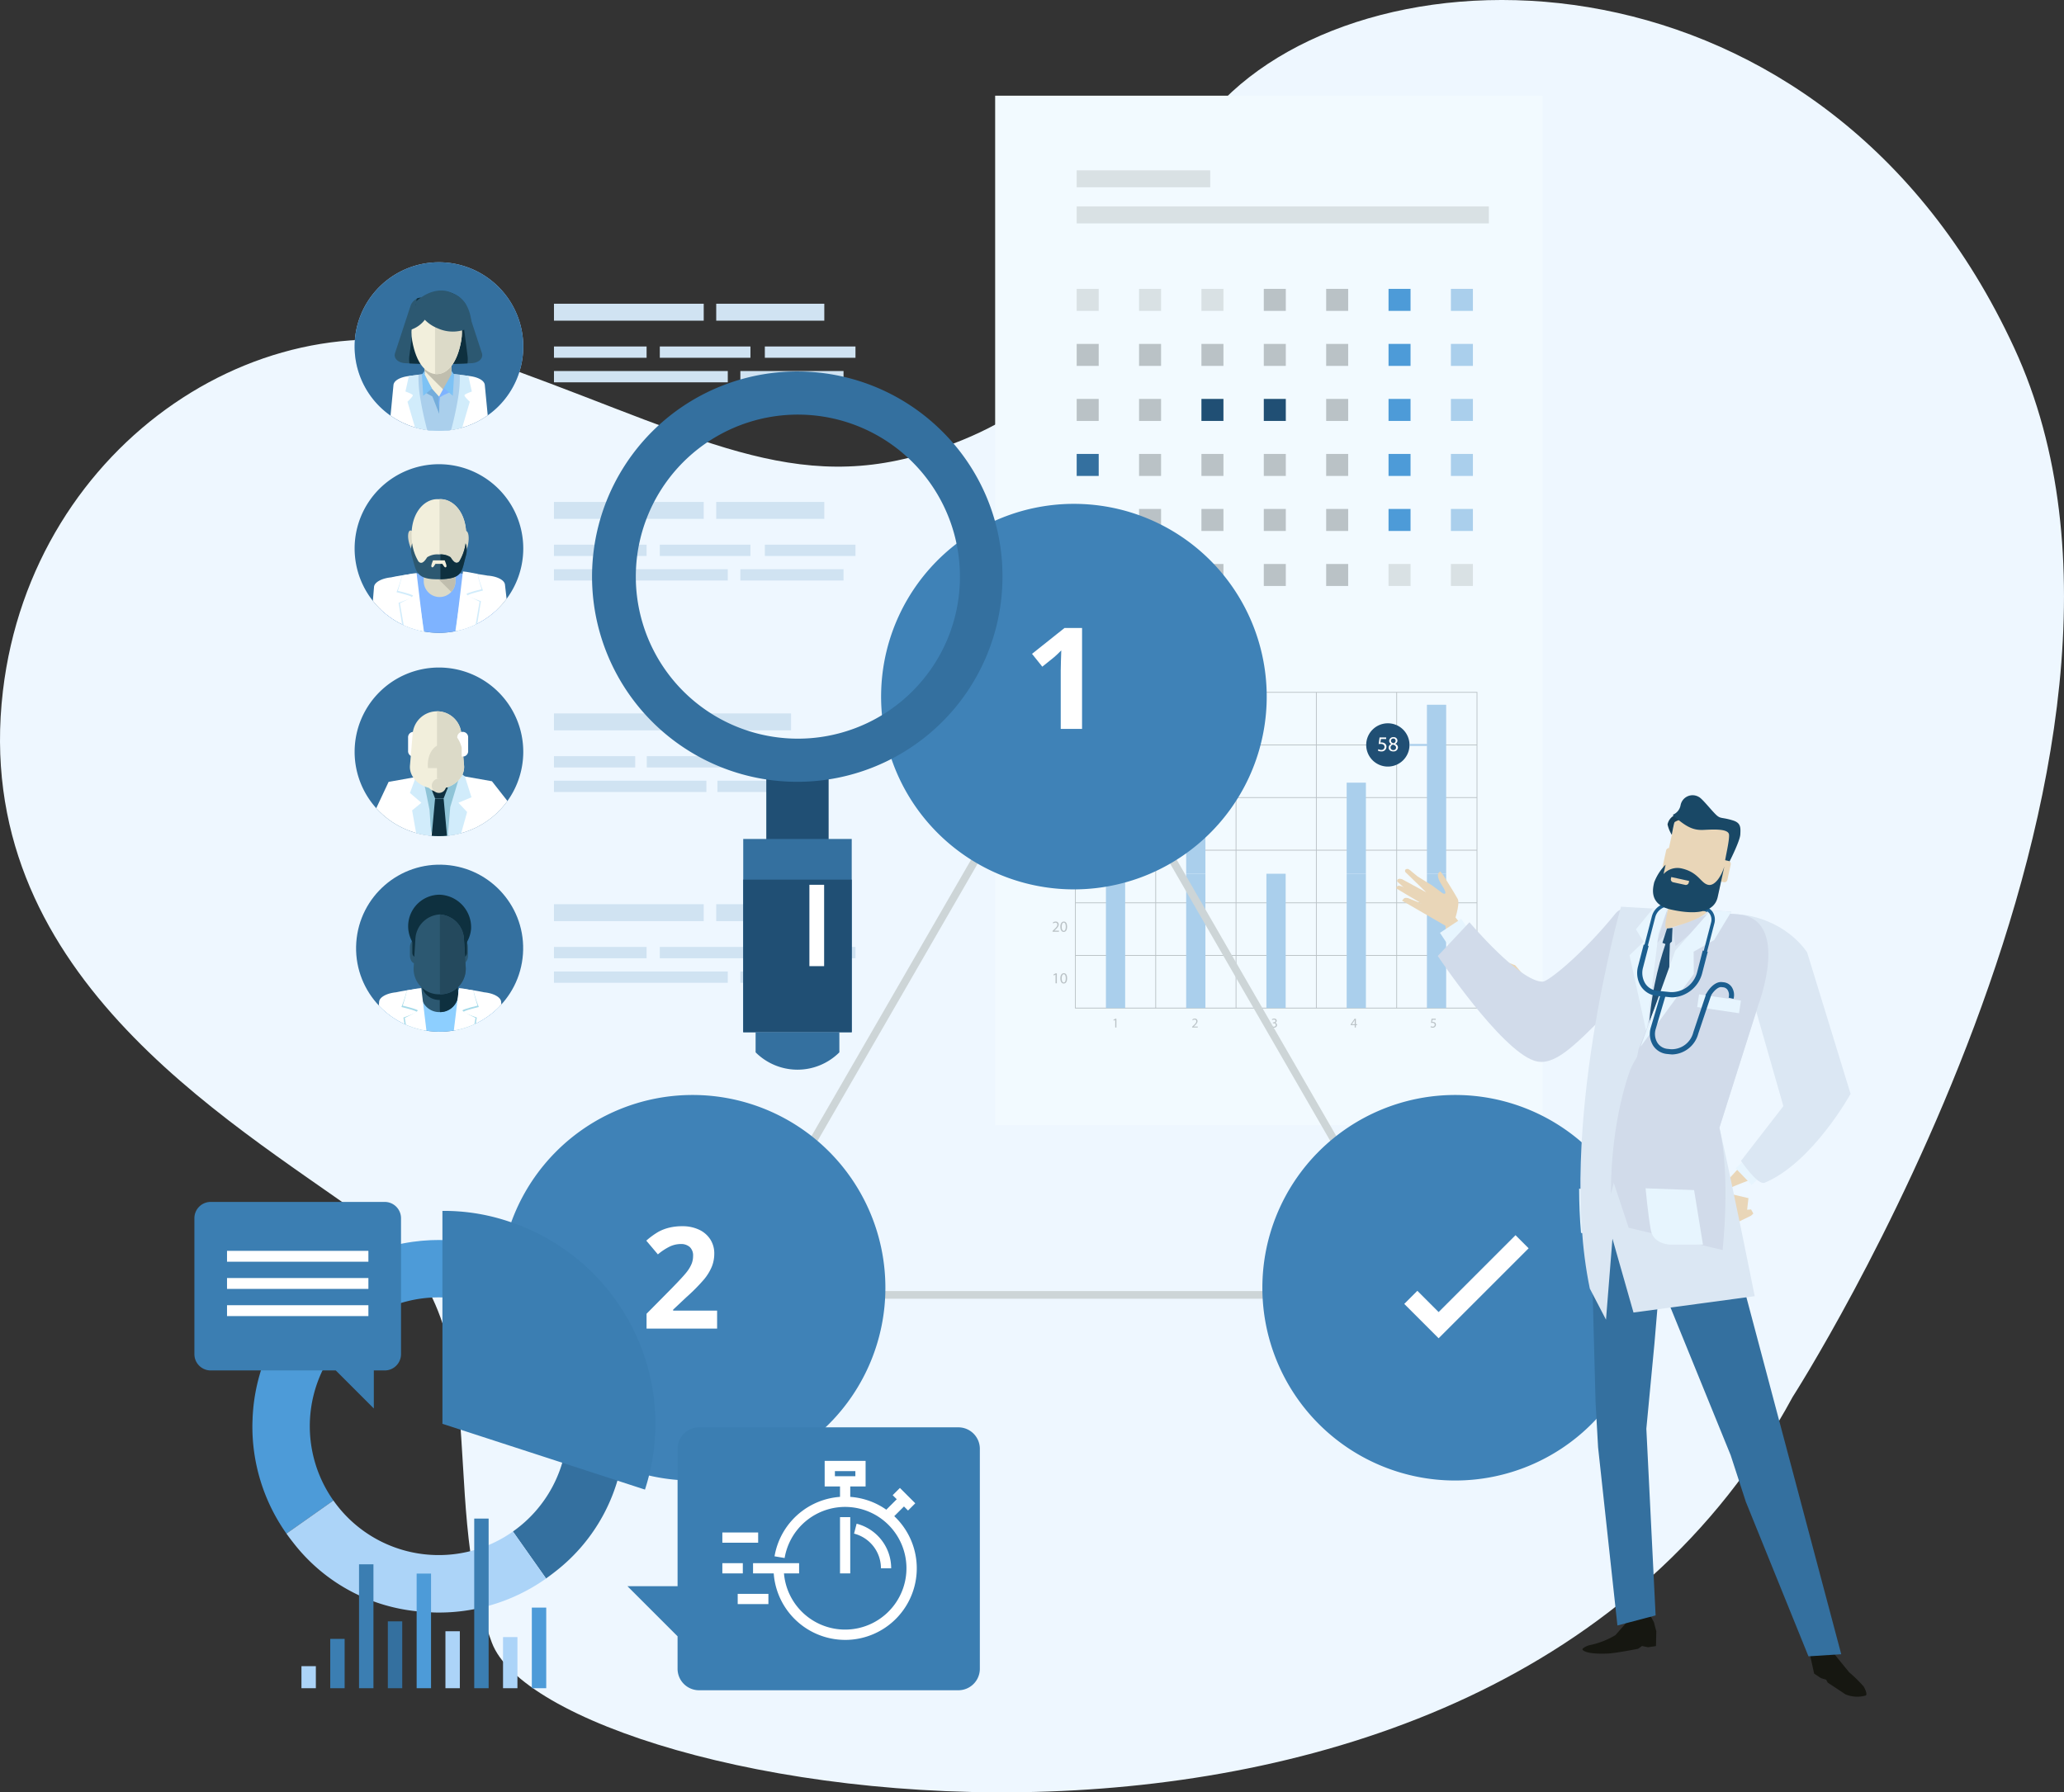<svg xmlns="http://www.w3.org/2000/svg" xmlns:xlink="http://www.w3.org/1999/xlink" width="445.332" height="386.801" viewBox="0 0 445.332 386.801">
  <rect x="0" y="0" width="445.332" height="386.801" fill="#333333" stroke="none"/>
  <defs>
    <clipPath id="clip-path">
      <path id="Path_56264" data-name="Path 56264" d="M3347.452,432.992A18.193,18.193,0,1,1,3329.26,414.8,18.193,18.193,0,0,1,3347.452,432.992Z" transform="translate(-3311.067 -414.8)" fill="#8dcfff"/>
    </clipPath>
    <clipPath id="clip-path-2">
      <path id="Path_56283" data-name="Path 56283" d="M3347.452,538.074a18.193,18.193,0,1,1-18.192-18.192A18.193,18.193,0,0,1,3347.452,538.074Z" transform="translate(-3311.067 -519.882)" fill="#8dcfff"/>
    </clipPath>
    <clipPath id="clip-path-3">
      <path id="Path_56298" data-name="Path 56298" d="M3347.452,643.872a18.193,18.193,0,1,1-18.192-18.192A18.193,18.193,0,0,1,3347.452,643.872Z" transform="translate(-3311.067 -625.68)" fill="#8dcfff"/>
    </clipPath>
    <clipPath id="clip-path-4">
      <circle id="Ellipse_730" data-name="Ellipse 730" cx="18.034" cy="18.034" r="18.034" transform="matrix(0.071, -0.997, 0.997, 0.071, 0, 35.976)" fill="#8dcfff"/>
    </clipPath>
    <linearGradient id="linear-gradient" x1="92.769" y1="-0.87" x2="93.143" y2="-0.82" gradientUnits="objectBoundingBox">
      <stop offset="0" stop-color="#d1dbea"/>
      <stop offset="1" stop-color="#dbe7f3"/>
    </linearGradient>
  </defs>
  <g id="Group_53775" data-name="Group 53775" transform="translate(-7876.956 5550.655)">
    <path id="Path_44466" data-name="Path 44466" d="M438.584,352.49s88.652-138.119,47.8-226.447S348.026,37.211,314.317,74.126c-20.6,22.562-14.6,60.25-63.372,74.83-29.836,8.918-51.558-5.382-96.037-20.889s-96.12,18.2-102.466,72.036c-7.122,60.42,47.874,92,78.065,113.754s14.9,57.822,27.415,91.6S372.3,475.1,438.584,352.49Z" transform="translate(7825.145 -5601.655)" fill="#eef7ff"/>
    <rect id="Rectangle_23531" data-name="Rectangle 23531" width="118.139" height="222.173" transform="translate(8091.673 -5530.005)" fill="#f2faff"/>
    <g id="Group_53415" data-name="Group 53415" transform="translate(8109.264 -5506.102)">
      <rect id="Rectangle_23532" data-name="Rectangle 23532" width="88.929" height="3.658" transform="translate(0 0)" fill="#d9e1e4"/>
    </g>
    <g id="Group_53416" data-name="Group 53416" transform="translate(8109.264 -5513.898)">
      <rect id="Rectangle_23533" data-name="Rectangle 23533" width="28.81" height="3.661" transform="translate(0 0)" fill="#d9e1e4"/>
    </g>
    <g id="Group_53417" data-name="Group 53417" transform="translate(8109.264 -5488.314)">
      <rect id="Rectangle_23534" data-name="Rectangle 23534" width="4.75" height="4.749" transform="translate(0 0)" fill="#d9e1e4"/>
      <rect id="Rectangle_23535" data-name="Rectangle 23535" width="4.75" height="4.749" transform="translate(13.456 0)" fill="#d9e1e4"/>
      <rect id="Rectangle_23536" data-name="Rectangle 23536" width="4.748" height="4.749" transform="translate(26.915 0)" fill="#d9e1e4"/>
      <rect id="Rectangle_23537" data-name="Rectangle 23537" width="4.75" height="4.749" transform="translate(40.371 0)" fill="#bac2c6"/>
      <rect id="Rectangle_23538" data-name="Rectangle 23538" width="4.75" height="4.749" transform="translate(53.827 0)" fill="#bac2c6"/>
      <rect id="Rectangle_23539" data-name="Rectangle 23539" width="4.75" height="4.749" transform="translate(67.284 0)" fill="#4d9bd8"/>
      <rect id="Rectangle_23540" data-name="Rectangle 23540" width="4.749" height="4.749" transform="translate(80.741 0)" fill="#aacfec"/>
      <rect id="Rectangle_23541" data-name="Rectangle 23541" width="4.75" height="4.748" transform="translate(0 11.875)" fill="#bac2c6"/>
      <rect id="Rectangle_23542" data-name="Rectangle 23542" width="4.75" height="4.748" transform="translate(13.456 11.875)" fill="#bac2c6"/>
      <rect id="Rectangle_23543" data-name="Rectangle 23543" width="4.748" height="4.748" transform="translate(26.915 11.875)" fill="#bac2c6"/>
      <rect id="Rectangle_23544" data-name="Rectangle 23544" width="4.75" height="4.748" transform="translate(40.371 11.875)" fill="#bac2c6"/>
      <rect id="Rectangle_23545" data-name="Rectangle 23545" width="4.75" height="4.748" transform="translate(53.827 11.875)" fill="#bac2c6"/>
      <rect id="Rectangle_23546" data-name="Rectangle 23546" width="4.75" height="4.748" transform="translate(67.284 11.875)" fill="#4d9bd8"/>
      <rect id="Rectangle_23547" data-name="Rectangle 23547" width="4.749" height="4.748" transform="translate(80.741 11.875)" fill="#aacfec"/>
      <rect id="Rectangle_23548" data-name="Rectangle 23548" width="4.75" height="4.751" transform="translate(0 23.748)" fill="#bac2c6"/>
      <rect id="Rectangle_23549" data-name="Rectangle 23549" width="4.75" height="4.751" transform="translate(13.456 23.748)" fill="#bac2c6"/>
      <rect id="Rectangle_23550" data-name="Rectangle 23550" width="4.748" height="4.751" transform="translate(26.915 23.748)" fill="#204f74"/>
      <rect id="Rectangle_23551" data-name="Rectangle 23551" width="4.75" height="4.751" transform="translate(40.371 23.748)" fill="#204f74"/>
      <rect id="Rectangle_23552" data-name="Rectangle 23552" width="4.75" height="4.751" transform="translate(53.827 23.748)" fill="#bac2c6"/>
      <rect id="Rectangle_23553" data-name="Rectangle 23553" width="4.75" height="4.751" transform="translate(67.284 23.748)" fill="#4d9bd8"/>
      <rect id="Rectangle_23554" data-name="Rectangle 23554" width="4.749" height="4.751" transform="translate(80.741 23.748)" fill="#aacfec"/>
      <rect id="Rectangle_23555" data-name="Rectangle 23555" width="4.75" height="4.749" transform="translate(0 35.621)" fill="#34709f"/>
      <rect id="Rectangle_23556" data-name="Rectangle 23556" width="4.75" height="4.749" transform="translate(13.456 35.621)" fill="#bac2c6"/>
      <rect id="Rectangle_23557" data-name="Rectangle 23557" width="4.748" height="4.749" transform="translate(26.915 35.621)" fill="#bac2c6"/>
      <rect id="Rectangle_23558" data-name="Rectangle 23558" width="4.75" height="4.749" transform="translate(40.371 35.621)" fill="#bac2c6"/>
      <rect id="Rectangle_23559" data-name="Rectangle 23559" width="4.75" height="4.749" transform="translate(53.827 35.621)" fill="#bac2c6"/>
      <rect id="Rectangle_23560" data-name="Rectangle 23560" width="4.75" height="4.749" transform="translate(67.284 35.621)" fill="#4d9bd8"/>
      <rect id="Rectangle_23561" data-name="Rectangle 23561" width="4.749" height="4.749" transform="translate(80.741 35.621)" fill="#aacfec"/>
      <rect id="Rectangle_23562" data-name="Rectangle 23562" width="4.75" height="4.75" transform="translate(0 47.494)" fill="#bac2c6"/>
      <rect id="Rectangle_23563" data-name="Rectangle 23563" width="4.75" height="4.75" transform="translate(13.456 47.494)" fill="#bac2c6"/>
      <rect id="Rectangle_23564" data-name="Rectangle 23564" width="4.748" height="4.75" transform="translate(26.915 47.494)" fill="#bac2c6"/>
      <rect id="Rectangle_23565" data-name="Rectangle 23565" width="4.75" height="4.75" transform="translate(40.371 47.494)" fill="#bac2c6"/>
      <rect id="Rectangle_23566" data-name="Rectangle 23566" width="4.75" height="4.75" transform="translate(53.827 47.494)" fill="#bac2c6"/>
      <rect id="Rectangle_23567" data-name="Rectangle 23567" width="4.75" height="4.75" transform="translate(67.284 47.494)" fill="#4d9bd8"/>
      <rect id="Rectangle_23568" data-name="Rectangle 23568" width="4.749" height="4.75" transform="translate(80.741 47.494)" fill="#aacfec"/>
      <rect id="Rectangle_23569" data-name="Rectangle 23569" width="4.75" height="4.747" transform="translate(0 59.37)" fill="#bac2c6"/>
      <rect id="Rectangle_23570" data-name="Rectangle 23570" width="4.75" height="4.747" transform="translate(13.456 59.37)" fill="#bac2c6"/>
      <rect id="Rectangle_23571" data-name="Rectangle 23571" width="4.748" height="4.747" transform="translate(26.915 59.37)" fill="#bac2c6"/>
      <rect id="Rectangle_23572" data-name="Rectangle 23572" width="4.75" height="4.747" transform="translate(40.371 59.37)" fill="#bac2c6"/>
      <rect id="Rectangle_23573" data-name="Rectangle 23573" width="4.75" height="4.747" transform="translate(53.827 59.37)" fill="#bac2c6"/>
      <rect id="Rectangle_23574" data-name="Rectangle 23574" width="4.75" height="4.747" transform="translate(67.284 59.37)" fill="#d9e1e4"/>
      <rect id="Rectangle_23575" data-name="Rectangle 23575" width="4.749" height="4.747" transform="translate(80.741 59.37)" fill="#d9e1e4"/>
    </g>
    <g id="Group_53446" data-name="Group 53446" transform="translate(8103.963 -5401.334)">
      <g id="Group_53440" data-name="Group 53440" transform="translate(0 0)">
        <g id="Group_53418" data-name="Group 53418" transform="translate(0.296 60.696)">
          <path id="Path_56221" data-name="Path 56221" d="M3675.1,785.086h-.007l-.375.2-.057-.223.473-.253h.249v2.159h-.282Z" transform="translate(-3674.659 -784.778)" fill="#bac2c6"/>
          <path id="Path_56222" data-name="Path 56222" d="M3679.689,785.819c0,.734-.272,1.14-.751,1.14-.422,0-.708-.4-.714-1.109s.313-1.123.75-1.123C3679.43,784.726,3679.689,785.131,3679.689,785.819Zm-1.173.033c0,.562.173.88.438.88.3,0,.442-.349.442-.9,0-.532-.136-.88-.439-.88C3678.7,784.952,3678.516,785.264,3678.516,785.852Z" transform="translate(-3676.746 -784.726)" fill="#bac2c6"/>
        </g>
        <g id="Group_53419" data-name="Group 53419" transform="translate(0.1 49.558)">
          <path id="Path_56223" data-name="Path 56223" d="M3674.187,760.064v-.18l.229-.223c.551-.525.8-.8.8-1.129a.385.385,0,0,0-.429-.422.735.735,0,0,0-.458.183l-.093-.206a.951.951,0,0,1,.612-.219.608.608,0,0,1,.661.628c0,.4-.29.721-.744,1.16l-.173.16v.007h.971v.243Z" transform="translate(-3674.187 -757.868)" fill="#bac2c6"/>
          <path id="Path_56224" data-name="Path 56224" d="M3679.689,758.961c0,.734-.272,1.14-.751,1.14-.422,0-.708-.4-.714-1.11s.313-1.123.75-1.123C3679.43,757.868,3679.689,758.274,3679.689,758.961Zm-1.173.033c0,.562.173.88.438.88.3,0,.442-.349.442-.9,0-.532-.136-.88-.439-.88C3678.7,758.094,3678.516,758.406,3678.516,758.994Z" transform="translate(-3676.55 -757.868)" fill="#bac2c6"/>
        </g>
        <g id="Group_53420" data-name="Group 53420" transform="translate(0.09 38.42)">
          <path id="Path_56225" data-name="Path 56225" d="M3674.242,732.871a.98.98,0,0,0,.479.136c.375,0,.491-.239.489-.419,0-.3-.276-.432-.558-.432h-.164v-.219h.164c.212,0,.482-.11.482-.365,0-.173-.11-.326-.379-.326a.792.792,0,0,0-.432.143l-.077-.212a1.028,1.028,0,0,1,.566-.166c.425,0,.618.253.618.515a.537.537,0,0,1-.4.508v.006a.563.563,0,0,1,.482.555c0,.346-.269.648-.787.648a1.1,1.1,0,0,1-.562-.147Z" transform="translate(-3674.163 -731.011)" fill="#bac2c6"/>
          <path id="Path_56226" data-name="Path 56226" d="M3679.689,732.1c0,.734-.272,1.14-.751,1.14-.422,0-.708-.4-.714-1.11s.313-1.123.75-1.123C3679.43,731.011,3679.689,731.416,3679.689,732.1Zm-1.173.033c0,.562.173.88.438.88.3,0,.442-.349.442-.9,0-.532-.136-.88-.439-.88C3678.7,731.237,3678.516,731.549,3678.516,732.137Z" transform="translate(-3676.54 -731.011)" fill="#bac2c6"/>
        </g>
        <g id="Group_53421" data-name="Group 53421" transform="translate(0 27.28)">
          <path id="Path_56227" data-name="Path 56227" d="M3674.95,706.4v-.588h-1v-.193l.963-1.379h.316v1.342h.3v.229h-.3v.588Zm0-.818v-.721q0-.17.01-.339h-.01c-.066.126-.12.219-.179.319l-.529.734v.007Z" transform="translate(-3673.946 -704.203)" fill="#bac2c6"/>
          <path id="Path_56228" data-name="Path 56228" d="M3679.689,705.244c0,.734-.272,1.14-.751,1.14-.422,0-.708-.4-.714-1.11s.313-1.123.75-1.123C3679.43,704.151,3679.689,704.557,3679.689,705.244Zm-1.173.033c0,.562.173.88.438.88.3,0,.442-.349.442-.9,0-.531-.136-.88-.439-.88C3678.7,704.377,3678.516,704.689,3678.516,705.277Z" transform="translate(-3676.45 -704.151)" fill="#bac2c6"/>
        </g>
        <g id="Group_53422" data-name="Group 53422" transform="translate(0.09 16.142)">
          <path id="Path_56229" data-name="Path 56229" d="M3675.462,677.628h-.824l-.083.555a1.163,1.163,0,0,1,.176-.013.908.908,0,0,1,.465.117.613.613,0,0,1,.309.554.749.749,0,0,1-.8.738,1.059,1.059,0,0,1-.538-.133l.073-.223a.968.968,0,0,0,.461.12.477.477,0,0,0,.513-.468c0-.279-.19-.478-.622-.478a2.152,2.152,0,0,0-.3.023l.139-1.037h1.033Z" transform="translate(-3674.163 -677.346)" fill="#bac2c6"/>
          <path id="Path_56230" data-name="Path 56230" d="M3679.689,678.387c0,.734-.272,1.14-.751,1.14-.422,0-.708-.4-.714-1.11s.313-1.123.75-1.123C3679.43,677.294,3679.689,677.7,3679.689,678.387Zm-1.173.033c0,.562.173.88.438.88.3,0,.442-.349.442-.9,0-.532-.136-.88-.439-.88C3678.7,677.52,3678.516,677.832,3678.516,678.42Z" transform="translate(-3676.54 -677.294)" fill="#bac2c6"/>
        </g>
        <g id="Group_53423" data-name="Group 53423" transform="translate(0.063 5.003)">
          <path id="Path_56231" data-name="Path 56231" d="M3675.368,650.682a1.06,1.06,0,0,0-.219.013.878.878,0,0,0-.751.767h.01a.658.658,0,0,1,1.173.448.723.723,0,0,1-.718.761c-.462,0-.764-.359-.764-.92a1.36,1.36,0,0,1,.365-.973,1.178,1.178,0,0,1,.691-.319,1.412,1.412,0,0,1,.213-.017Zm-.083,1.245a.439.439,0,0,0-.445-.495.48.48,0,0,0-.419.266.246.246,0,0,0-.033.129c.007.356.169.618.475.618C3675.115,652.446,3675.285,652.237,3675.285,651.928Z" transform="translate(-3674.099 -650.44)" fill="#bac2c6"/>
          <path id="Path_56232" data-name="Path 56232" d="M3679.689,651.528c0,.735-.272,1.14-.751,1.14-.422,0-.708-.4-.714-1.109s.313-1.123.75-1.123C3679.43,650.435,3679.689,650.84,3679.689,651.528Zm-1.173.033c0,.562.173.88.438.88.3,0,.442-.349.442-.9,0-.532-.136-.88-.439-.88C3678.7,650.661,3678.516,650.973,3678.516,651.561Z" transform="translate(-3676.513 -650.435)" fill="#bac2c6"/>
        </g>
        <g id="Group_53424" data-name="Group 53424" transform="translate(13.237 70.535)">
          <path id="Path_56233" data-name="Path 56233" d="M3706.248,808.689h-.006l-.328.177-.05-.195.412-.221h.218v1.888h-.247Z" transform="translate(-3705.864 -808.451)" fill="#bac2c6"/>
        </g>
        <g id="Group_53425" data-name="Group 53425" transform="translate(30.21 70.504)">
          <path id="Path_56234" data-name="Path 56234" d="M3746.791,810.294v-.157l.2-.194c.482-.459.7-.7.7-.988a.337.337,0,0,0-.375-.369.641.641,0,0,0-.4.16l-.081-.18a.828.828,0,0,1,.534-.192.531.531,0,0,1,.578.549c0,.348-.253.63-.651,1.014l-.151.139v.006H3748v.212Z" transform="translate(-3746.791 -808.374)" fill="#bac2c6"/>
        </g>
        <g id="Group_53426" data-name="Group 53426" transform="translate(47.348 70.504)">
          <path id="Path_56235" data-name="Path 56235" d="M3788.186,810a.855.855,0,0,0,.418.119c.328,0,.43-.209.427-.366,0-.264-.241-.378-.488-.378h-.143v-.192h.143c.186,0,.422-.1.422-.319,0-.151-.1-.285-.331-.285a.693.693,0,0,0-.378.125l-.067-.186a.9.9,0,0,1,.494-.145c.372,0,.54.221.54.45a.468.468,0,0,1-.349.444v.006a.491.491,0,0,1,.421.485c0,.3-.235.567-.688.567a.962.962,0,0,1-.49-.128Z" transform="translate(-3788.116 -808.374)" fill="#bac2c6"/>
        </g>
        <g id="Group_53427" data-name="Group 53427" transform="translate(64.416 70.535)">
          <path id="Path_56236" data-name="Path 56236" d="M3830.149,810.339v-.514h-.878v-.169l.843-1.205h.276v1.173h.264v.2h-.264v.514Zm0-.715v-.63c0-.1,0-.2.008-.3h-.008c-.059.111-.1.192-.157.279l-.462.642v.005Z" transform="translate(-3829.271 -808.451)" fill="#bac2c6"/>
        </g>
        <g id="Group_53428" data-name="Group 53428" transform="translate(81.641 70.535)">
          <path id="Path_56237" data-name="Path 56237" d="M3871.94,808.666h-.72l-.072.485a1,1,0,0,1,.153-.012.8.8,0,0,1,.407.1.537.537,0,0,1,.27.485.655.655,0,0,1-.7.645.923.923,0,0,1-.471-.117l.064-.194a.845.845,0,0,0,.4.1.416.416,0,0,0,.447-.409c0-.244-.165-.419-.543-.419a1.941,1.941,0,0,0-.261.02l.122-.906h.9Z" transform="translate(-3870.805 -808.451)" fill="#bac2c6"/>
        </g>
        <g id="Group_53439" data-name="Group 53439" transform="translate(4.934)">
          <g id="Group_53429" data-name="Group 53429">
            <path id="Path_56238" data-name="Path 56238" d="M3772.667,706.687h-86.823V638.371h86.823Zm-86.653-.17H3772.5V638.541h-86.483Z" transform="translate(-3685.844 -638.371)" fill="#bac2c6"/>
          </g>
          <g id="Group_53430" data-name="Group 53430" transform="translate(0.085 56.787)">
            <rect id="Rectangle_23576" data-name="Rectangle 23576" width="86.654" height="0.17" fill="#bac2c6"/>
          </g>
          <g id="Group_53431" data-name="Group 53431" transform="translate(0.085 45.428)">
            <rect id="Rectangle_23577" data-name="Rectangle 23577" width="86.654" height="0.17" fill="#bac2c6"/>
          </g>
          <g id="Group_53432" data-name="Group 53432" transform="translate(0.085 34.072)">
            <rect id="Rectangle_23578" data-name="Rectangle 23578" width="86.654" height="0.17" fill="#bac2c6"/>
          </g>
          <g id="Group_53433" data-name="Group 53433" transform="translate(0.085 22.716)">
            <rect id="Rectangle_23579" data-name="Rectangle 23579" width="86.654" height="0.17" fill="#bac2c6"/>
          </g>
          <g id="Group_53434" data-name="Group 53434" transform="translate(0.085 11.359)">
            <rect id="Rectangle_23580" data-name="Rectangle 23580" width="86.654" height="0.17" fill="#bac2c6"/>
          </g>
          <g id="Group_53435" data-name="Group 53435" transform="translate(69.323 0.085)">
            <rect id="Rectangle_23581" data-name="Rectangle 23581" width="0.17" height="68.146" fill="#bac2c6"/>
          </g>
          <g id="Group_53436" data-name="Group 53436" transform="translate(51.992 0.085)">
            <rect id="Rectangle_23582" data-name="Rectangle 23582" width="0.17" height="68.146" fill="#bac2c6"/>
          </g>
          <g id="Group_53437" data-name="Group 53437" transform="translate(34.661 0.085)">
            <rect id="Rectangle_23583" data-name="Rectangle 23583" width="0.17" height="68.146" fill="#bac2c6"/>
          </g>
          <g id="Group_53438" data-name="Group 53438" transform="translate(17.331 0.085)">
            <rect id="Rectangle_23584" data-name="Rectangle 23584" width="0.17" height="68.146" fill="#bac2c6"/>
          </g>
        </g>
      </g>
      <g id="Group_53445" data-name="Group 53445" transform="translate(11.609 2.769)">
        <rect id="Rectangle_23585" data-name="Rectangle 23585" width="4.15" height="28.992" transform="translate(0 36.47)" fill="#aacfec"/>
        <rect id="Rectangle_23586" data-name="Rectangle 23586" width="4.153" height="28.992" transform="translate(17.313 36.47)" fill="#aacfec"/>
        <rect id="Rectangle_23587" data-name="Rectangle 23587" width="4.153" height="28.992" transform="translate(34.628 36.47)" fill="#aacfec"/>
        <rect id="Rectangle_23588" data-name="Rectangle 23588" width="4.15" height="28.992" transform="translate(51.944 36.47)" fill="#aacfec"/>
        <rect id="Rectangle_23589" data-name="Rectangle 23589" width="4.153" height="28.992" transform="translate(69.259 36.47)" fill="#aacfec"/>
        <rect id="Rectangle_23590" data-name="Rectangle 23590" width="4.15" height="5.082" transform="translate(0 31.388)" fill="#aacfec"/>
        <rect id="Rectangle_23591" data-name="Rectangle 23591" width="4.153" height="22.354" transform="translate(17.313 14.116)" fill="#aacfec"/>
        <rect id="Rectangle_23592" data-name="Rectangle 23592" width="4.15" height="19.656" transform="translate(51.944 16.814)" fill="#aacfec"/>
        <rect id="Rectangle_23593" data-name="Rectangle 23593" width="4.153" height="36.47" transform="translate(69.259)" fill="#aacfec"/>
        <path id="Path_56239" data-name="Path 56239" d="M3721.291,686.759a4.672,4.672,0,1,1-4.673-4.672A4.674,4.674,0,0,1,3721.291,686.759Z" transform="translate(-3707.796 -666.727)" fill="#aacfec"/>
        <g id="Group_53441" data-name="Group 53441" transform="translate(6.548 18.413)">
          <path id="Path_56240" data-name="Path 56240" d="M3719.108,692.418v-.809h-1.38v-.265l1.325-1.9h.434v1.845h.416v.316h-.416v.809Zm0-1.124V690.3q0-.233.014-.466h-.014c-.092.174-.165.3-.247.439l-.727,1.01v.009Z" transform="translate(-3717.728 -689.448)" fill="#aacfec"/>
          <path id="Path_56241" data-name="Path 56241" d="M3725.462,689.786h-1.133l-.114.763a1.581,1.581,0,0,1,.242-.018,1.259,1.259,0,0,1,.64.16.849.849,0,0,1,.425.763,1.03,1.03,0,0,1-1.106,1.014,1.455,1.455,0,0,1-.74-.182l.1-.307a1.329,1.329,0,0,0,.635.165.655.655,0,0,0,.7-.644c0-.384-.26-.658-.854-.658a3.07,3.07,0,0,0-.411.032l.192-1.425h1.42Z" transform="translate(-3721.209 -689.448)" fill="#aacfec"/>
        </g>
        <g id="Group_53442" data-name="Group 53442" transform="translate(13.494 19.825)">
          <rect id="Rectangle_23594" data-name="Rectangle 23594" width="3.819" height="0.415" fill="#aacfec"/>
        </g>
        <path id="Path_56242" data-name="Path 56242" d="M3846.694,659.371a4.67,4.67,0,1,1-4.671-4.672A4.67,4.67,0,0,1,3846.694,659.371Z" transform="translate(-3781.194 -650.697)" fill="#204f74"/>
        <g id="Group_53443" data-name="Group 53443" transform="translate(58.679 7.006)">
          <path id="Path_56243" data-name="Path 56243" d="M3845.217,662.4h-1.133l-.114.763a1.593,1.593,0,0,1,.242-.018,1.254,1.254,0,0,1,.64.16.846.846,0,0,1,.425.763,1.03,1.03,0,0,1-1.106,1.014,1.454,1.454,0,0,1-.74-.182l.1-.306a1.333,1.333,0,0,0,.635.164.655.655,0,0,0,.7-.644c0-.384-.26-.658-.854-.658a2.993,2.993,0,0,0-.411.032l.192-1.425h1.421Z" transform="translate(-3843.431 -662.013)" fill="#fefeff"/>
          <path id="Path_56244" data-name="Path 56244" d="M3849.024,664.208a.849.849,0,0,1,.59-.8l0-.014a.735.735,0,0,1-.471-.667.832.832,0,0,1,.918-.79.767.767,0,0,1,.864.731.754.754,0,0,1-.49.694v.014a.824.824,0,0,1,.6.768.915.915,0,0,1-1.01.863C3849.4,665.012,3849.024,664.642,3849.024,664.208Zm1.6-.018c0-.361-.251-.535-.653-.649a.645.645,0,0,0-.535.612.549.549,0,0,0,.594.566A.537.537,0,0,0,3850.623,664.19Zm-1.106-1.485c0,.3.224.457.567.548a.585.585,0,0,0,.452-.539.461.461,0,0,0-.5-.484A.472.472,0,0,0,3849.517,662.705Z" transform="translate(-3846.704 -661.942)" fill="#fefeff"/>
        </g>
        <g id="Group_53444" data-name="Group 53444" transform="translate(65.499 8.467)">
          <path id="Path_56245" data-name="Path 56245" d="M3859.876,665.965h0Z" transform="translate(-3859.876 -665.757)" fill="#aacfec"/>
          <rect id="Rectangle_23595" data-name="Rectangle 23595" width="3.821" height="0.415" fill="#aacfec"/>
        </g>
      </g>
    </g>
    <path id="Path_56246" data-name="Path 56246" d="M3347.452,432.992A18.193,18.193,0,1,1,3329.26,414.8,18.193,18.193,0,0,1,3347.452,432.992Z" transform="translate(4642.403 -5908.854)" fill="#b0d5ff"/>
    <g id="Group_53450" data-name="Group 53450" transform="translate(7953.471 -5494.054)">
      <path id="Path_56247" data-name="Path 56247" d="M3347.452,432.992A18.193,18.193,0,1,1,3329.26,414.8,18.193,18.193,0,0,1,3347.452,432.992Z" transform="translate(-3311.067 -414.8)" fill="#34709f"/>
      <g id="Group_53449" data-name="Group 53449" transform="translate(0 0)" clip-path="url(#clip-path)">
        <g id="Group_53448" data-name="Group 53448" transform="translate(7.619 6.09)">
          <path id="Path_56248" data-name="Path 56248" d="M3340.058,485.338a28.135,28.135,0,0,0,10.62-2.04l-.771-8.023c-.093-.985-1.437-1.663-3.1-1.906a46.09,46.09,0,0,0-13.505,0c-1.659.243-3,.921-3.1,1.906l-.771,8.023A28.136,28.136,0,0,0,3340.058,485.338Z" transform="translate(-3329.439 -454.878)" fill="#fff"/>
          <path id="Path_56249" data-name="Path 56249" d="M3344.8,485.5l-3.257-12.347q-1.648.117-3.3.352c-.254,1.195-.737,3.337-.737,3.337s1.5.528,1.587.793-1.147,1.41-1.147,1.41l1.756,6a28.907,28.907,0,0,0,5.076.452Z" transform="translate(-3334.162 -455.044)" fill="#d1ecfb"/>
          <path id="Path_56250" data-name="Path 56250" d="M3361.756,476.827s-.49-2.179-.742-3.367q-1.648-.227-3.289-.335l-3.26,12.355c.081,0,.16.005.24.005a29.13,29.13,0,0,0,4.843-.411l1.767-6.044s-1.234-1.146-1.146-1.41S3361.756,476.827,3361.756,476.827Z" transform="translate(-3344.086 -455.027)" fill="#d1ecfb"/>
          <path id="Path_56251" data-name="Path 56251" d="M3350.956,485.172l.307-.019a70.209,70.209,0,0,0,1.609-7.412,25.522,25.522,0,0,0,.332-4.816,44.573,44.573,0,0,0-8.9,0,25.434,25.434,0,0,0,.332,4.816,69.747,69.747,0,0,0,1.609,7.414c.1,0,.2.012.3.018.258.014.516.027.775.037.474.016.951.029,1.431.029s.958-.013,1.434-.029C3350.444,485.2,3350.7,485.186,3350.956,485.172Z" transform="translate(-3338.134 -454.779)" fill="#aacfec"/>
          <path id="Path_56252" data-name="Path 56252" d="M3353.237,467.511a2.9,2.9,0,0,1-2.9,2.905h0a2.9,2.9,0,0,1-2.9-2.905v-4.272a2.9,2.9,0,0,1,2.9-2.9h0a2.9,2.9,0,0,1,2.9,2.9Z" transform="translate(-3339.968 -447.541)" fill="#f2efdc"/>
          <path id="Path_56253" data-name="Path 56253" d="M3350.333,460.335a2.9,2.9,0,0,0-2.9,2.9v1.643l4.813,4.814a2.9,2.9,0,0,0,1-2.185v-4.272A2.9,2.9,0,0,0,3350.333,460.335Z" transform="translate(-3339.968 -447.541)" fill="#c0beae"/>
          <path id="Path_56254" data-name="Path 56254" d="M3350.711,443.382c.383,1.107-.6,2.109-2.2,2.2a127.3,127.3,0,0,1-14.321,0c-1.6-.09-2.586-1.092-2.2-2.2q1.643-5.014,3.285-10.029a2.613,2.613,0,0,1,2.206-1.9c2.581.144,3.2-1.121,5.781-1.265.835-.046,3.833,1.633,4.173,3.166Q3349.068,438.367,3350.711,443.382Z" transform="translate(-3330.88 -429.895)" fill="#2c5871"/>
          <path id="Path_56255" data-name="Path 56255" d="M3350.433,431.544a5.987,5.987,0,0,0-2.771-1.357c-2.581.145-3.2,1.41-5.781,1.265a1.585,1.585,0,0,0-.82.213q-.787,6.142-1.575,12.284a5.745,5.745,0,0,0,.013,1.677q6.251.305,12.511,0a5.762,5.762,0,0,0,.013-1.677Q3351.228,437.746,3350.433,431.544Z" transform="translate(-3335.288 -429.895)" fill="#0e303f"/>
          <path id="Path_56256" data-name="Path 56256" d="M3351.367,443.907c-.874,4.915-2.989,7.2-5.285,7.2s-4.41-2.287-5.283-7.2c-.882-5.1,2.077-8.518,5.283-8.3C3349.288,435.39,3352.248,438.809,3351.367,443.907Z" transform="translate(-3335.996 -433.062)" fill="#f2efdc"/>
          <path id="Path_56257" data-name="Path 56257" d="M3339.355,434.855a7.3,7.3,0,0,0-1.362,4.63,6.237,6.237,0,0,0,5.023-7.771A7.3,7.3,0,0,0,3339.355,434.855Z" transform="translate(-3334.426 -430.79)" fill="#2c5871"/>
          <path id="Path_56258" data-name="Path 56258" d="M3353.26,435.606c-.119-.008-.237,0-.355,0v15.48a3.371,3.371,0,0,0,.355.022c2.3,0,4.411-2.287,5.285-7.2C3359.426,438.809,3356.466,435.39,3353.26,435.606Z" transform="translate(-3343.173 -433.062)" fill="#dcdac8"/>
          <path id="Path_56259" data-name="Path 56259" d="M3347.391,437.623a7.93,7.93,0,0,0,7.391-.395c-.081-3.621-1.648-6.312-4.143-7.144-2.318-1.24-5.349-.531-8.035,1.9A7.926,7.926,0,0,0,3347.391,437.623Z" transform="translate(-3337.144 -429.485)" fill="#2c5871"/>
          <path id="Path_56260" data-name="Path 56260" d="M3350.586,482.308l.072-3.585-1.634-1.846-1.6-2.591.249,3.479,1.455.816Z" transform="translate(-3339.968 -455.706)" fill="#74addb"/>
          <path id="Path_56261" data-name="Path 56261" d="M3346.626,472.006l1.6,3.123-1.881,1.562-.284-4.579.568-.813Z" transform="translate(-3339.166 -453.958)" fill="#7dc2f5"/>
          <path id="Path_56262" data-name="Path 56262" d="M3354.617,481.043l.107-2.555,1.064-1.953,1.6-2.591-.249,3.479-2.165,1.1Z" transform="translate(-3344.175 -455.505)" fill="#7eb3ff"/>
          <path id="Path_56263" data-name="Path 56263" d="M3359.137,472.006l-1.649,3,1.933,1.682.284-4.579-.568-.813Z" transform="translate(-3345.855 -453.958)" fill="#7dc2f5"/>
        </g>
      </g>
    </g>
    <g id="Group_53458" data-name="Group 53458" transform="translate(7953.471 -5450.475)">
      <path id="Path_56265" data-name="Path 56265" d="M3347.452,538.074a18.193,18.193,0,1,1-18.192-18.192A18.193,18.193,0,0,1,3347.452,538.074Z" transform="translate(-3311.067 -519.882)" fill="#34709f"/>
      <g id="Group_53457" data-name="Group 53457" transform="translate(0 0)" clip-path="url(#clip-path-2)">
        <g id="Group_53456" data-name="Group 53456" transform="translate(3.502 7.538)">
          <path id="Path_56266" data-name="Path 56266" d="M3336.589,590.526a36.529,36.529,0,0,0,12.967-2.325l-.941-9.144c-.113-1.122-1.744-2.021-3.78-2.172a41.763,41.763,0,0,0-16.492,0c-2.036.15-3.665,1.048-3.781,2.172l-.94,9.144A36.526,36.526,0,0,0,3336.589,590.526Z" transform="translate(-3321.917 -560.302)" fill="#7eb3ff"/>
          <path id="Path_56267" data-name="Path 56267" d="M3353.864,570.968a3.422,3.422,0,0,1-3.421,3.421h0a3.42,3.42,0,0,1-3.42-3.421v-3.513a3.42,3.42,0,0,1,3.42-3.42h0a3.421,3.421,0,0,1,3.421,3.42Z" transform="translate(-3335.613 -553.262)" fill="#dcdac8"/>
          <path id="Path_56268" data-name="Path 56268" d="M3352.786,573.1c.06.061.122.117.182.176a3.405,3.405,0,0,0,.9-2.31v-3.513a3.419,3.419,0,0,0-6.836-.1Z" transform="translate(-3335.62 -553.262)" fill="#c0beae"/>
          <g id="Group_53453" data-name="Group 53453" transform="translate(8.031 6.757)">
            <g id="Group_53452" data-name="Group 53452">
              <path id="Path_56269" data-name="Path 56269" d="M3340.664,556.7c.239,1.4.086,2.322-.269,2.442s-.878-.586-1.266-1.934-.33-2.685.181-2.834C3339.812,554.185,3340.43,555.294,3340.664,556.7Z" transform="translate(-3338.876 -554.352)" fill="#dcdac8"/>
            </g>
          </g>
          <g id="Group_53455" data-name="Group 53455" transform="translate(19.393 6.859)">
            <g id="Group_53454" data-name="Group 53454">
              <path id="Path_56270" data-name="Path 56270" d="M3366.3,557.047c-.113,1.411.124,2.32.488,2.407s.821-.662,1.085-2.04.088-2.7-.435-2.806C3366.924,554.468,3366.407,555.627,3366.3,557.047Z" transform="translate(-3366.274 -554.597)" fill="#dcdac8"/>
            </g>
          </g>
          <path id="Path_56271" data-name="Path 56271" d="M3346.581,538.071c-3.472-.254-6.673,3.765-5.719,9.758a19.343,19.343,0,0,0,1.243,4.516c.458.674,1.033.762,1.906-1.313a3.218,3.218,0,0,1,2.466-.9h.209a3.214,3.214,0,0,1,2.465.9c.873,2.072,1.447,1.988,1.906,1.315a19.382,19.382,0,0,0,1.244-4.518C3353.256,541.835,3350.052,537.815,3346.581,538.071Z" transform="translate(-3331.908 -538.059)" fill="#f2efdc"/>
          <path id="Path_56272" data-name="Path 56272" d="M3355.215,538.082v12.066a3.2,3.2,0,0,1,2.437.894c.873,2.072,1.448,1.988,1.907,1.315a19.406,19.406,0,0,0,1.244-4.518C3361.743,541.923,3358.633,537.939,3355.215,538.082Z" transform="translate(-3340.408 -538.07)" fill="#dcdac8"/>
          <path id="Path_56273" data-name="Path 56273" d="M3352.174,561.046a6.658,6.658,0,0,1-.132.8,10.451,10.451,0,0,1-1.224,3.109c-.451.463-1.018.521-1.877-.9a4,4,0,0,0-2.426-.616h-.206a4,4,0,0,0-2.427.616c-.861,1.429-1.427,1.368-1.878.9a10.417,10.417,0,0,1-1.223-3.108,6.662,6.662,0,0,1-.132-.8,4.327,4.327,0,0,0-.078,2.657c.964,3.482.906,5.18,5.84,5.1,5.251-.082,4.875-1.62,5.841-5.1A4.33,4.33,0,0,0,3352.174,561.046Z" transform="translate(-3331.738 -551.511)" fill="#2c5871"/>
          <path id="Path_56274" data-name="Path 56274" d="M3361,561.851a10.444,10.444,0,0,1-1.225,3.109c-.45.463-1.017.521-1.876-.9a3.732,3.732,0,0,0-2.193-.609V568.8c4.9-.143,4.559-1.689,5.5-5.095a4.33,4.33,0,0,0-.078-2.655A6.852,6.852,0,0,1,3361,561.851Z" transform="translate(-3340.695 -551.515)" fill="#0e303f"/>
          <path id="Path_56275" data-name="Path 56275" d="M3353.843,569.92s0-.011,0-.016h0v0h-2.513v0s-.471,1.074-.362,1.333.331.279.622-.191a3.247,3.247,0,0,1,.3-.41,1.027,1.027,0,0,0,.245.032h.914a1.042,1.042,0,0,0,.24-.03,3.234,3.234,0,0,1,.3.408c.292.47.512.45.623.191C3354.3,570.995,3353.9,570.055,3353.843,569.92Z" transform="translate(-3337.908 -556.696)" fill="#f2efdc"/>
          <path id="Path_56276" data-name="Path 56276" d="M3332.568,597.458a15.692,15.692,0,0,0-1.644-6.31,20.461,20.461,0,0,1,.239,3.149,20.669,20.669,0,0,1-.2,2.874Q3331.757,597.329,3332.568,597.458Z" transform="translate(-3326.191 -569.131)" fill="#8fc4d7"/>
          <path id="Path_56277" data-name="Path 56277" d="M3328.614,576.972a46.389,46.389,0,0,0-4.731.744c-2.011.2-3.6,1.044-3.685,2.048l-.686,8.172a39.212,39.212,0,0,0,10.731,1.69Z" transform="translate(-3319.512 -560.834)" fill="#fff"/>
          <path id="Path_56278" data-name="Path 56278" d="M3339.122,591.57l-2.221-14.326c-1.1.081-1.788.178-2.891.34a28.85,28.85,0,0,1-1.145,3.49s3.172.76,3.261,1.034-2.82,1.253-2.82,1.253l1.233,7.561c1.637.3.136.94,1.881.94A5.635,5.635,0,0,0,3339.122,591.57Z" transform="translate(-3327.327 -560.993)" fill="#d1ecfb"/>
          <path id="Path_56279" data-name="Path 56279" d="M3339.42,591.566l-1.811-15.03c-1.1.081-2.023.354-3.125.516-.254,1.241-.911,3.314-.911,3.314s3.174.761,3.261,1.034-2.821,1.646-2.821,1.646l1.234,7.169c1.635.3.135.941,1.881.941C3337.134,591.156,3338.619,592.076,3339.42,591.566Z" transform="translate(-3327.741 -560.579)" fill="#fff"/>
          <path id="Path_56280" data-name="Path 56280" d="M3367.031,576.41a46.383,46.383,0,0,1,4.751.6c2.016.136,3.631.936,3.744,1.937l.93,8.148a39.242,39.242,0,0,1-10.676,2.01Z" transform="translate(-3346.592 -560.505)" fill="#fff"/>
          <path id="Path_56281" data-name="Path 56281" d="M3362.764,590.719l2.222-14.326c1.1.081,1.788.178,2.89.34a28.873,28.873,0,0,0,1.146,3.49s-3.173.761-3.261,1.035,2.82,1.253,2.82,1.253l-1.233,7.562c-1.636.3-.136.94-1.88.94A5.632,5.632,0,0,1,3362.764,590.719Z" transform="translate(-3344.826 -560.495)" fill="#d1ecfb"/>
          <path id="Path_56282" data-name="Path 56282" d="M3363.045,590.716l1.812-15.031c1.1.081,2.023.355,3.125.516.254,1.241.911,3.314.911,3.314s-3.173.76-3.261,1.034,2.821,1.646,2.821,1.646l-1.235,7.169c-1.636.3-.136.941-1.88.941C3365.33,590.3,3363.845,591.225,3363.045,590.716Z" transform="translate(-3344.991 -560.081)" fill="#fff"/>
        </g>
      </g>
    </g>
    <g id="Group_53466" data-name="Group 53466" transform="translate(7953.471 -5406.598)">
      <path id="Path_56284" data-name="Path 56284" d="M3347.452,643.872a18.193,18.193,0,1,1-18.192-18.192A18.193,18.193,0,0,1,3347.452,643.872Z" transform="translate(-3311.067 -625.68)" fill="#34709f"/>
      <g id="Group_53465" data-name="Group 53465" transform="translate(0 0)" clip-path="url(#clip-path-3)">
        <g id="Group_53464" data-name="Group 53464" transform="translate(4.187 9.446)">
          <path id="Path_56285" data-name="Path 56285" d="M3338.885,663.24a1.161,1.161,0,0,0,1.043,1.251h.26a1.161,1.161,0,0,0,1.044-1.251v-2.815a1.161,1.161,0,0,0-1.044-1.251h-.26a1.161,1.161,0,0,0-1.043,1.251Z" transform="translate(-3331.536 -654.728)" fill="#fff"/>
          <g id="Group_53463" data-name="Group 53463">
            <path id="Path_56286" data-name="Path 56286" d="M3321.164,688.989l3.146-6.7,11.49-2.052,10.805,1.915,3.967,5.061-3.419,3.83-10.579,4.787-13.906-3.967Z" transform="translate(-3321.164 -667.056)" fill="#fff"/>
            <path id="Path_56287" data-name="Path 56287" d="M3345.51,683.124l2.7,12.81,4,.587.235-4.113.235-5.524,1.41-5.289Z" transform="translate(-3335.413 -667.852)" fill="#8fc4d7"/>
            <path id="Path_56288" data-name="Path 56288" d="M3362.05,680.462l-2.232,7.4-.706,8.227,2.371-.093,1.977-7.076-1.88-2,2.821-1.175-1.411-4.466Z" transform="translate(-3343.374 -667.188)" fill="#d1ecfb"/>
            <g id="Group_53460" data-name="Group 53460" transform="translate(12.247 15.603)">
              <path id="Path_56289" data-name="Path 56289" d="M3351.617,689.274l-.922-2.337.922-.859h1.845l.922.859-.922,2.337Z" transform="translate(-3350.695 -686.079)" fill="#0e303f"/>
              <path id="Path_56290" data-name="Path 56290" d="M3351.617,693.873l-.922,10.17.922,3.738h1.845l.922-3.738-.922-10.17Z" transform="translate(-3350.695 -690.64)" fill="#0e303f"/>
            </g>
            <path id="Path_56291" data-name="Path 56291" d="M3342.583,681.994l1.489,7.356.529,8.021-2.93-.239-1.359-7.664,2-1.646-2.468-2.115,1.175-3.173Z" transform="translate(-3332.096 -668.085)" fill="#d1ecfb"/>
            <g id="Group_53462" data-name="Group 53462" transform="translate(7.735)">
              <g id="Group_53461" data-name="Group 53461">
                <path id="Path_56292" data-name="Path 56292" d="M3351.5,660.09c.273,2.674-2.335,5.1-5.83,5.1h0c-3.5,0-6.1-2.428-5.831-5.1q.3-3.482.594-6.967a5.271,5.271,0,0,1,5.238-4.667h0a5.271,5.271,0,0,1,5.236,4.667Q3351.2,656.606,3351.5,660.09Z" transform="translate(-3339.816 -648.456)" fill="#f2efdc"/>
                <path id="Path_56293" data-name="Path 56293" d="M3359.754,660.09q-.3-3.482-.594-6.967a5.271,5.271,0,0,0-5.236-4.667v16.736C3357.419,665.194,3360.027,662.764,3359.754,660.09Z" transform="translate(-3348.073 -648.456)" fill="#dcdac8"/>
                <path id="Path_56294" data-name="Path 56294" d="M3353.138,684.867c0,.761-.854,1.377-1.906,1.377s-1.907-.615-1.907-1.377.855-1.376,1.907-1.376S3353.138,684.107,3353.138,684.867Z" transform="translate(-3345.382 -668.961)" fill="#f2efdc"/>
                <path id="Path_56295" data-name="Path 56295" d="M3354.32,684.628a1.542,1.542,0,1,1-1.488-1.137A1.348,1.348,0,0,1,3354.32,684.628Z" transform="translate(-3346.563 -668.961)" fill="#dcdac8"/>
              </g>
              <path id="Path_56296" data-name="Path 56296" d="M3351.542,665.968c-1.372.415-2.4,2.174-2.4,4.281a6.293,6.293,0,0,0,.044.716h2.358Z" transform="translate(-3345.273 -658.705)" fill="#dcdac8"/>
            </g>
          </g>
          <path id="Path_56297" data-name="Path 56297" d="M3365.771,659.173h-.261a1.161,1.161,0,0,0-1.043,1.251,6.633,6.633,0,0,1,.957,2.137v1.919a.65.65,0,0,0,.087.011h.261a1.16,1.16,0,0,0,1.043-1.251v-2.815A1.16,1.16,0,0,0,3365.771,659.173Z" transform="translate(-3346.508 -654.728)" fill="#fff"/>
        </g>
      </g>
    </g>
    <g id="Group_53473" data-name="Group 53473" transform="translate(7996.481 -5475.882)">
      <g id="Group_53468" data-name="Group 53468" transform="translate(0 0)">
        <rect id="Rectangle_23596" data-name="Rectangle 23596" width="19.984" height="2.438" fill="#d0e3f2"/>
      </g>
      <g id="Group_53469" data-name="Group 53469" transform="translate(22.836 0)">
        <rect id="Rectangle_23597" data-name="Rectangle 23597" width="19.555" height="2.438" fill="#d0e3f2"/>
      </g>
      <g id="Group_53470" data-name="Group 53470" transform="translate(0 5.296)">
        <rect id="Rectangle_23598" data-name="Rectangle 23598" width="37.502" height="2.438" fill="#d0e3f2"/>
      </g>
      <g id="Group_53471" data-name="Group 53471" transform="translate(45.498 0)">
        <rect id="Rectangle_23599" data-name="Rectangle 23599" width="19.555" height="2.438" fill="#d0e3f2"/>
      </g>
      <g id="Group_53472" data-name="Group 53472" transform="translate(40.216 5.296)">
        <rect id="Rectangle_23600" data-name="Rectangle 23600" width="22.261" height="2.438" fill="#d0e3f2"/>
      </g>
    </g>
    <g id="Group_53476" data-name="Group 53476" transform="translate(7996.481 -5485.108)">
      <g id="Group_53474" data-name="Group 53474" transform="translate(0 0)">
        <rect id="Rectangle_23601" data-name="Rectangle 23601" width="32.312" height="3.656" fill="#d0e3f2"/>
      </g>
      <g id="Group_53475" data-name="Group 53475" transform="translate(35.008 0)">
        <rect id="Rectangle_23602" data-name="Rectangle 23602" width="23.32" height="3.656" fill="#d0e3f2"/>
      </g>
    </g>
    <g id="Group_53483" data-name="Group 53483" transform="translate(7996.481 -5433.112)">
      <g id="Group_53478" data-name="Group 53478" transform="translate(0 0)">
        <rect id="Rectangle_23603" data-name="Rectangle 23603" width="19.984" height="2.438" fill="#d0e3f2"/>
      </g>
      <g id="Group_53479" data-name="Group 53479" transform="translate(22.836 0)">
        <rect id="Rectangle_23604" data-name="Rectangle 23604" width="19.555" height="2.438" fill="#d0e3f2"/>
      </g>
      <g id="Group_53480" data-name="Group 53480" transform="translate(0 5.296)">
        <rect id="Rectangle_23605" data-name="Rectangle 23605" width="37.502" height="2.437" fill="#d0e3f2"/>
      </g>
      <g id="Group_53481" data-name="Group 53481" transform="translate(45.498 0)">
        <rect id="Rectangle_23606" data-name="Rectangle 23606" width="19.555" height="2.438" fill="#d0e3f2"/>
      </g>
      <g id="Group_53482" data-name="Group 53482" transform="translate(40.216 5.296)">
        <rect id="Rectangle_23607" data-name="Rectangle 23607" width="22.261" height="2.437" fill="#d0e3f2"/>
      </g>
    </g>
    <g id="Group_53486" data-name="Group 53486" transform="translate(7996.481 -5442.339)">
      <g id="Group_53484" data-name="Group 53484" transform="translate(0 0)">
        <rect id="Rectangle_23608" data-name="Rectangle 23608" width="32.312" height="3.656" fill="#d0e3f2"/>
      </g>
      <g id="Group_53485" data-name="Group 53485" transform="translate(35.008 0)">
        <rect id="Rectangle_23609" data-name="Rectangle 23609" width="23.32" height="3.656" fill="#d0e3f2"/>
      </g>
    </g>
    <g id="Group_53493" data-name="Group 53493" transform="translate(7996.481 -5346.296)">
      <g id="Group_53488" data-name="Group 53488" transform="translate(0 0)">
        <rect id="Rectangle_23610" data-name="Rectangle 23610" width="19.984" height="2.437" fill="#d0e3f2"/>
      </g>
      <g id="Group_53489" data-name="Group 53489" transform="translate(22.836 0)">
        <rect id="Rectangle_23611" data-name="Rectangle 23611" width="19.555" height="2.437" fill="#d0e3f2"/>
      </g>
      <g id="Group_53490" data-name="Group 53490" transform="translate(0 5.297)">
        <rect id="Rectangle_23612" data-name="Rectangle 23612" width="37.502" height="2.437" fill="#d0e3f2"/>
      </g>
      <g id="Group_53491" data-name="Group 53491" transform="translate(45.498 0)">
        <rect id="Rectangle_23613" data-name="Rectangle 23613" width="19.555" height="2.437" fill="#d0e3f2"/>
      </g>
      <g id="Group_53492" data-name="Group 53492" transform="translate(40.216 5.297)">
        <rect id="Rectangle_23614" data-name="Rectangle 23614" width="22.261" height="2.437" fill="#d0e3f2"/>
      </g>
    </g>
    <g id="Group_53496" data-name="Group 53496" transform="translate(7996.481 -5355.523)">
      <g id="Group_53494" data-name="Group 53494" transform="translate(0 0)">
        <rect id="Rectangle_23615" data-name="Rectangle 23615" width="32.312" height="3.656" fill="#d0e3f2"/>
      </g>
      <g id="Group_53495" data-name="Group 53495" transform="translate(35.008 0)">
        <rect id="Rectangle_23616" data-name="Rectangle 23616" width="23.32" height="3.656" fill="#d0e3f2"/>
      </g>
    </g>
    <g id="Group_53503" data-name="Group 53503" transform="translate(7996.481 -5387.47)">
      <g id="Group_53498" data-name="Group 53498" transform="translate(0 0)">
        <rect id="Rectangle_23617" data-name="Rectangle 23617" width="17.527" height="2.437" fill="#d0e3f2"/>
      </g>
      <g id="Group_53499" data-name="Group 53499" transform="translate(20.027 0)">
        <rect id="Rectangle_23618" data-name="Rectangle 23618" width="17.15" height="2.437" fill="#d0e3f2"/>
      </g>
      <g id="Group_53500" data-name="Group 53500" transform="translate(0 5.296)">
        <rect id="Rectangle_23619" data-name="Rectangle 23619" width="32.889" height="2.437" fill="#d0e3f2"/>
      </g>
      <g id="Group_53501" data-name="Group 53501" transform="translate(39.901 0)">
        <rect id="Rectangle_23620" data-name="Rectangle 23620" width="17.15" height="2.437" fill="#d0e3f2"/>
      </g>
      <g id="Group_53502" data-name="Group 53502" transform="translate(35.27 5.296)">
        <rect id="Rectangle_23621" data-name="Rectangle 23621" width="19.523" height="2.437" fill="#d0e3f2"/>
      </g>
    </g>
    <g id="Group_53506" data-name="Group 53506" transform="translate(7996.481 -5396.696)">
      <g id="Group_53504" data-name="Group 53504" transform="translate(0 0)">
        <rect id="Rectangle_23622" data-name="Rectangle 23622" width="28.338" height="3.657" fill="#d0e3f2"/>
      </g>
      <g id="Group_53505" data-name="Group 53505" transform="translate(30.703 0)">
        <rect id="Rectangle_23623" data-name="Rectangle 23623" width="20.452" height="3.657" fill="#d0e3f2"/>
      </g>
    </g>
    <g id="Group_53514" data-name="Group 53514" transform="translate(7952.549 -5365.303)">
      <g id="Group_53513" data-name="Group 53513" transform="translate(0 0)">
        <circle id="Ellipse_729" data-name="Ellipse 729" cx="18.034" cy="18.034" r="18.034" transform="matrix(0.071, -0.997, 0.997, 0.071, 0, 35.976)" fill="#34709f"/>
        <g id="Group_53512" data-name="Group 53512" transform="translate(0 0)" clip-path="url(#clip-path-4)">
          <g id="Group_53511" data-name="Group 53511" transform="translate(5.528 7.733)">
            <path id="Path_56299" data-name="Path 56299" d="M3366.982,770.648c0,.948-.492,1.716-1.1,1.716h0c-.606,0-1.1-.768-1.1-1.716v-1.717c0-.949.491-1.717,1.1-1.717h0c.606,0,1.1.769,1.1,1.717Z" transform="translate(-3347.115 -757.544)" fill="#2c5871"/>
            <path id="Path_56300" data-name="Path 56300" d="M3337.025,801.952a17.975,17.975,0,0,0,12.907-5.445c-2.1-2.317-7.108-3.948-12.958-3.948-5.8,0-10.782,1.6-12.91,3.891A17.977,17.977,0,0,0,3337.025,801.952Z" transform="translate(-3323.28 -772.378)" fill="#8dcfff"/>
            <path id="Path_56301" data-name="Path 56301" d="M3353.656,783.561a3.913,3.913,0,0,1-4,4.122h0a3.914,3.914,0,0,1-4-4.122q.132-2.144.265-4.287a3.966,3.966,0,0,1,3.732-3.847h0a3.966,3.966,0,0,1,3.732,3.847Q3353.523,781.417,3353.656,783.561Z" transform="translate(-3335.915 -762.351)" fill="#2c5871"/>
            <path id="Path_56302" data-name="Path 56302" d="M3353.656,777.24a3.913,3.913,0,0,1-4,4.122h0a3.914,3.914,0,0,1-4-4.122q.132-2.142.265-4.286a3.967,3.967,0,0,1,3.732-3.848h0a3.966,3.966,0,0,1,3.732,3.848Q3353.523,775.1,3353.656,777.24Z" transform="translate(-3335.915 -758.651)" fill="#0e303f"/>
            <path id="Path_56303" data-name="Path 56303" d="M3359.085,779.278a3.97,3.97,0,0,0-3.694-3.845c0,.083-.01.163-.01.247V786.9a7.408,7.408,0,0,0,.047.784,3.907,3.907,0,0,0,3.922-4.118Q3359.219,781.42,3359.085,779.278Z" transform="translate(-3341.61 -762.354)" fill="#0e303f"/>
            <path id="Path_56304" data-name="Path 56304" d="M3342.035,770.648c0,.948-.491,1.716-1.1,1.716h0c-.606,0-1.1-.768-1.1-1.716v-1.717c0-.949.491-1.717,1.1-1.717h0c.606,0,1.1.769,1.1,1.717Z" transform="translate(-3332.513 -757.544)" fill="#2c5871"/>
            <g id="Group_53508" data-name="Group 53508" transform="translate(7.851 8.438)">
              <path id="Path_56305" data-name="Path 56305" d="M3341.1,768.285a1.052,1.052,0,0,0,.982,1.109h0a1.052,1.052,0,0,0,.982-1.109v-2.93a1.052,1.052,0,0,0-.982-1.11h0a1.052,1.052,0,0,0-.982,1.11Z" transform="translate(-3341.105 -764.244)" fill="#0e303f"/>
              <path id="Path_56306" data-name="Path 56306" d="M3364.787,768.285a1.053,1.053,0,0,0,.982,1.109h0a1.051,1.051,0,0,0,.982-1.109v-2.93a1.051,1.051,0,0,0-.982-1.11h0a1.052,1.052,0,0,0-.982,1.11Z" transform="translate(-3354.966 -764.244)" fill="#0e303f"/>
            </g>
            <path id="Path_56307" data-name="Path 56307" d="M3352.527,751.18a6.8,6.8,0,1,1-6.783-7.283A7.047,7.047,0,0,1,3352.527,751.18Z" transform="translate(-3332 -743.897)" fill="#0e303f"/>
            <path id="Path_56308" data-name="Path 56308" d="M3352.983,765.607a5.5,5.5,0,0,1-5.621,5.8h0a5.5,5.5,0,0,1-5.62-5.8q.187-3.013.374-6.027a5.575,5.575,0,0,1,5.246-5.409h0a5.577,5.577,0,0,1,5.248,5.409Q3352.8,762.594,3352.983,765.607Z" transform="translate(-3333.618 -749.91)" fill="#2c5871"/>
            <path id="Path_56309" data-name="Path 56309" d="M3360.617,759.584a5.583,5.583,0,0,0-5.194-5.407c0,.117-.014.231-.014.348V770.3a10.357,10.357,0,0,0,.067,1.1,5.494,5.494,0,0,0,5.514-5.79Q3360.8,762.6,3360.617,759.584Z" transform="translate(-3341.626 -749.914)" fill="#24495d"/>
            <g id="Group_53509" data-name="Group 53509" transform="translate(15.989 20.146)">
              <path id="Path_56310" data-name="Path 56310" d="M3364.887,792.906a45.983,45.983,0,0,1,4.689.737c1.993.195,3.569,1.035,3.652,2.03l.68,8.1a38.831,38.831,0,0,1-10.637,1.674Z" transform="translate(-3362.217 -792.727)" fill="#fff"/>
              <path id="Path_56311" data-name="Path 56311" d="M3360.728,807.376l2.2-14.2c1.089.08,1.772.176,2.865.337a28.581,28.581,0,0,0,1.136,3.46s-3.145.754-3.233,1.025,2.8,1.242,2.8,1.242l-1.223,7.5c-1.622.3-.136.932-1.865.932A5.591,5.591,0,0,1,3360.728,807.376Z" transform="translate(-3360.728 -792.884)" fill="#a6dae9"/>
              <path id="Path_56312" data-name="Path 56312" d="M3361.008,807.373l1.8-14.9c1.088.079,2,.35,3.1.512.252,1.229.9,3.284.9,3.284s-3.146.754-3.232,1.026,2.8,1.631,2.8,1.631l-1.224,7.106c-1.621.3-.134.932-1.864.932C3363.273,806.965,3361.8,807.877,3361.008,807.373Z" transform="translate(-3360.892 -792.474)" fill="#fff"/>
            </g>
            <g id="Group_53510" data-name="Group 53510" transform="translate(0 20.146)">
              <path id="Path_56313" data-name="Path 56313" d="M3331.2,792.906a45.938,45.938,0,0,0-4.69.737c-1.994.195-3.569,1.035-3.653,2.03l-.68,8.1a38.822,38.822,0,0,0,10.637,1.674Z" transform="translate(-3322.174 -792.727)" fill="#fff"/>
              <path id="Path_56314" data-name="Path 56314" d="M3341.613,807.376l-2.2-14.2c-1.089.08-1.772.176-2.865.337a28.61,28.61,0,0,1-1.135,3.46s3.145.754,3.233,1.025-2.8,1.242-2.8,1.242l1.223,7.5c1.622.3.135.932,1.865.932A5.587,5.587,0,0,0,3341.613,807.376Z" transform="translate(-3329.921 -792.884)" fill="#a6dae9"/>
              <path id="Path_56315" data-name="Path 56315" d="M3341.908,807.373l-1.8-14.9c-1.088.079-2.005.35-3.1.512-.252,1.229-.9,3.284-.9,3.284s3.146.754,3.233,1.026-2.8,1.631-2.8,1.631l1.223,7.106c1.622.3.134.932,1.864.932C3339.643,806.965,3341.115,807.877,3341.908,807.373Z" transform="translate(-3330.332 -792.474)" fill="#fff"/>
            </g>
          </g>
        </g>
      </g>
    </g>
    <path id="Path_56316" data-name="Path 56316" d="M3653.653,766.2H3499.891l76.882-133.162Zm-150.9-1.651h148.04l-74.019-128.208Z" transform="translate(4531.889 -6036.585)" fill="#cdd5d7"/>
    <path id="Path_57277" data-name="Path 57277" d="M41.6,0A41.6,41.6,0,1,1,0,41.6,41.6,41.6,0,0,1,41.6,0Z" transform="translate(8065.474 -5360.373) rotate(-87.766)" fill="#3f82b7"/>
    <path id="Path_56317" data-name="Path 56317" d="M3469.791,889.714a41.6,41.6,0,1,1-41.6-41.6A41.6,41.6,0,0,1,3469.791,889.714Z" transform="translate(4598.198 -6162.465)" fill="#3f82b7"/>
    <path id="Path_56318" data-name="Path 56318" d="M3478.085,938.5h-15.223v-3.2l5.467-5.526q2.427-2.488,3.173-3.448a7.567,7.567,0,0,0,1.072-1.78,4.515,4.515,0,0,0,.328-1.7,2.477,2.477,0,0,0-.722-1.952,2.805,2.805,0,0,0-1.929-.641,5.544,5.544,0,0,0-2.457.581,12.692,12.692,0,0,0-2.488,1.653l-2.5-2.964a16.327,16.327,0,0,1,2.666-1.936,9.82,9.82,0,0,1,2.309-.872,11.843,11.843,0,0,1,2.8-.305,8.293,8.293,0,0,1,3.6.745,5.752,5.752,0,0,1,2.428,2.085,5.544,5.544,0,0,1,.864,3.069,7.5,7.5,0,0,1-.529,2.823,10.836,10.836,0,0,1-1.638,2.7,40.036,40.036,0,0,1-3.91,3.947l-2.8,2.636v.209h9.488Z" transform="translate(4553.596 -6202.438)" fill="#fff"/>
    <path id="Path_56319" data-name="Path 56319" d="M3674.277,626.874h-4.6v-12.6l.044-2.07.074-2.264q-1.147,1.146-1.594,1.5l-2.5,2.011-2.219-2.771,7.016-5.586h3.783Z" transform="translate(4436.145 -6020.231)" fill="#fff"/>
    <path id="Path_56320" data-name="Path 56320" d="M3538.7,698.953l-13.454,0,0-26.406,13.45.008Z" transform="translate(4517.046 -6059.711)" fill="#204f74"/>
    <g id="Group_53519" data-name="Group 53519" transform="translate(8049.023 -5387.275)">
      <path id="Path_56321" data-name="Path 56321" d="M3541.47,672.271" transform="translate(-3541.47 -672.271)" fill="#d9e1e4"/>
    </g>
    <path id="Path_56322" data-name="Path 56322" d="M3510.327,484.651a44.278,44.278,0,1,0,12.957,31.284A43.887,43.887,0,0,0,3510.327,484.651Zm-6.442,56a34.966,34.966,0,1,1,10.219-24.7A34.809,34.809,0,0,1,3503.884,540.646Z" transform="translate(4569.968 -5942.161)" fill="#34709f"/>
    <path id="Path_56323" data-name="Path 56323" d="M3536.654,756.595h-23.413V714.881l23.412,0Z" transform="translate(4524.075 -6084.486)" fill="#34709f"/>
    <path id="Path_56324" data-name="Path 56324" d="M3536.657,768.98h-23.416V736.042l23.415,0Z" transform="translate(4524.075 -6096.871)" fill="#204f74"/>
    <g id="Group_53520" data-name="Group 53520" transform="translate(8051.593 -5359.712)">
      <rect id="Rectangle_23624" data-name="Rectangle 23624" width="3.178" height="17.558" transform="translate(0 0)" fill="#fff"/>
    </g>
    <path id="Path_56325" data-name="Path 56325" d="M3537.754,819.8a12.78,12.78,0,0,1-18.072,0c0-1.446,0-2.893,0-4.336q9.036,0,18.068,0Q3537.755,817.628,3537.754,819.8Z" transform="translate(4520.305 -6143.354)" fill="#34709f"/>
    <g id="Group_53522" data-name="Group 53522" transform="translate(7931.41 -5283.051)">
      <path id="Path_56326" data-name="Path 56326" d="M3402.542,1034.654a38.689,38.689,0,0,0,14.97-28.645c.043-.713.076-1.429.091-2.159v-.007a38.29,38.29,0,0,0-1.792-12.44c-.037-.112-.079-.221-.113-.333.033.11.073.215.107.326l-11.839,3.666a27.7,27.7,0,0,1,1.24,8.606v0a27.758,27.758,0,0,1-11.777,22.32l7.146,10.134C3401.247,1035.649,3401.906,1035.157,3402.542,1034.654Z" transform="translate(-3337.212 -963.083)" fill="#34709f"/>
      <path id="Path_56327" data-name="Path 56327" d="M3275.356,979.8a27.8,27.8,0,1,1,49.273-24.231l11.839-3.666c-.034-.11-.073-.215-.106-.326-.16-.5-.324-.99-.5-1.477-.049-.138-.105-.276-.156-.416a39.454,39.454,0,0,0-35.425-26.037c-.383-.02-.761-.029-1.143-.037-.168,0-.335-.015-.5-.02-.031,0-.061,0-.1,0-.538-.006-1.072,0-1.61.015-.158.007-.319.005-.479.013-.42.016-.835.048-1.252.077-.29.019-.58.036-.872.063-.232.023-.465.053-.693.079-.48.054-.962.108-1.438.175-.027.006-.053.011-.081.015a40.1,40.1,0,0,0-9.8,2.772c-.379.164-.761.325-1.14.5a.286.286,0,0,0-.032.017,40.2,40.2,0,0,0-22.98,31.694c-.012.08-.02.159-.028.239-.054.474-.094.953-.131,1.428-.018.246-.036.488-.051.733-.022.319-.027.645-.041.968-.007.28-.027.555-.03.836a39.992,39.992,0,0,0,7.344,23.729Z" transform="translate(-3257.875 -923.585)" fill="#4d9bd8"/>
      <path id="Path_56328" data-name="Path 56328" d="M3331.608,1075.955l-7.146-10.134a27.665,27.665,0,0,1-16.411,5.081h0a27.748,27.748,0,0,1-22.323-11.777l-10.133,7.144c0,.005.005.005.008.01.452.642.92,1.264,1.4,1.87a38.593,38.593,0,0,0,26.738,14.887c.074.007.148.011.222.02.549.058,1.1.114,1.661.149.033,0,.061,0,.09.005.163.011.329.011.491.019.557.033,1.112.068,1.675.075a40,40,0,0,0,23.322-7.052C3332.013,1075.69,3332.281,1075.479,3331.608,1075.955Z" transform="translate(-3268.245 -1002.913)" fill="#acd4f8"/>
    </g>
    <g id="Group_53525" data-name="Group 53525" transform="translate(7972.415 -5289.338)">
      <g id="Group_53524" data-name="Group 53524" transform="translate(0 0)">
        <g id="Group_53523" data-name="Group 53523">
          <path id="Path_56329" data-name="Path 56329" d="M3356.746,954.373l43.7,14.2a45.952,45.952,0,0,0-29.5-57.9,43.751,43.751,0,0,0-14.2-2.247Z" transform="translate(-3356.746 -908.425)" fill="#3b7eb2"/>
        </g>
      </g>
    </g>
    <rect id="Rectangle_23625" data-name="Rectangle 23625" width="3.107" height="4.759" transform="translate(7941.998 -5191.085)" fill="#acd4f8"/>
    <rect id="Rectangle_23626" data-name="Rectangle 23626" width="3.105" height="10.644" transform="translate(7948.211 -5196.971)" fill="#3b7eb2"/>
    <rect id="Rectangle_23627" data-name="Rectangle 23627" width="3.109" height="26.74" transform="translate(7954.422 -5213.066)" fill="#3b7eb2"/>
    <rect id="Rectangle_23628" data-name="Rectangle 23628" width="3.105" height="14.431" transform="translate(7960.639 -5200.758)" fill="#34709f"/>
    <rect id="Rectangle_23629" data-name="Rectangle 23629" width="3.106" height="24.735" transform="translate(7966.852 -5211.063)" fill="#4d9bd8"/>
    <rect id="Rectangle_23630" data-name="Rectangle 23630" width="3.107" height="12.294" transform="translate(7973.064 -5198.621)" fill="#acd4f8"/>
    <rect id="Rectangle_23631" data-name="Rectangle 23631" width="3.107" height="36.606" transform="translate(7979.276 -5222.934)" fill="#3b7eb2"/>
    <rect id="Rectangle_23632" data-name="Rectangle 23632" width="3.107" height="11.031" transform="translate(7985.491 -5197.357)" fill="#acd4f8"/>
    <rect id="Rectangle_23633" data-name="Rectangle 23633" width="3.107" height="17.397" transform="translate(7991.704 -5203.724)" fill="#4d9bd8"/>
    <path id="Path_56330" data-name="Path 56330" d="M3866.542,889.714a41.6,41.6,0,1,1-41.6-41.6A41.6,41.6,0,0,1,3866.542,889.714Z" transform="translate(4365.985 -6162.465)" fill="#3f82b7"/>
    <path id="Path_56331" data-name="Path 56331" d="M3864.558,943.316l-7.415-7.416,2.828-2.827,4.587,4.588,16.593-16.591,2.827,2.828Z" transform="translate(4322.796 -6205.163)" fill="#fff"/>
    <path id="Path_56338" data-name="Path 56338" d="M3893.1,762.472s-6.372-1.6-13.758-11.469c-2.495-3.334-1.375.193-1.146,4.22s7.134,10.818,15.164,13.483S3893.1,762.472,3893.1,762.472Z" transform="translate(4310.734 -6104.851)" fill="#e9d6b8"/>
    <path id="Path_56340" data-name="Path 56340" d="M3858.636,741.453l-3.767-1.759a3.182,3.182,0,0,0-1.308-.47.576.576,0,0,0-.584.569l5.432,3.253Z" transform="translate(4325.233 -6098.731)" fill="#e9d6b8"/>
    <path id="Path_56354" data-name="Path 56354" d="M3948.535,906.417l2.546.3.676-9.462-3.628-.386C3948.134,900.01,3948.259,903.2,3948.535,906.417Z" transform="translate(4269.543 -6191.003)" fill="#e7f5fe"/>
    <g id="Group_53774" data-name="Group 53774">
      <path id="Path_56332" data-name="Path 56332" d="M4067.533,1128.952l.378,4.412.808,3.665,1.486.985,1.116.335.323.621,3.855,2.55a6.691,6.691,0,0,0,4.283.26c.607-.146-.237-1.8-.449-2.045a30.421,30.421,0,0,0-3.072-3l-3.007-3.7-3.4-4.634Z" transform="translate(4199.659 -6326.511)" fill="#161711"/>
      <path id="Path_56333" data-name="Path 56333" d="M3964.309,1118.162l.964,1.768.522,1.993-.071,3.175-1.712.253-1.3-.271-.844.6s-4.856.97-6.68,1.037c-3.026.1-4.684-.2-5.279-.787-.332-.325,1.075-.97,1.54-1.039a17.81,17.81,0,0,0,5.509-2.145l2.209-2.508.423-1.772Z" transform="translate(4268.53 -6320.518)" fill="#161711"/>
      <path id="Path_56334" data-name="Path 56334" d="M3995.964,886.412,4023.8,991.22l-7.072.45-13.511-33.344-3.271-10.054-16.061-39.449-3.093-21.7Z" transform="translate(4250.424 -6184.879)" fill="#34709f"/>
      <path id="Path_56335" data-name="Path 56335" d="M3968.667,976.306l-2-40.292,1.755-18.465,2.134-25.34-3.228-16.964-11.057,1.771-1.249,27.325.686,25.915.545,9.766,4.174,38.456Z" transform="translate(4265.507 -6178.343)" fill="#34709f"/>
      <path id="Path_56336" data-name="Path 56336" d="M4024.354,904.653l3.968-1.932.483-.453-.49-.884-.853.057.29-2.5-3.993-.938-2.013-1.084,1.533,6.908Z" transform="translate(4226.457 -6191.028)" fill="#e9d6b8"/>
      <path id="Path_56337" data-name="Path 56337" d="M4036.836,857.186l-14.863,16.18s.366,2.5,1.557,1.247c.143-.146-.5-.683.369-1.1,3.527-1.678,11.718-4.11,14.855-6.819a49.681,49.681,0,0,0,7.148-7.857Z" transform="translate(4226.323 -6167.774)" fill="#e9d6b8"/>
      <path id="Path_56339" data-name="Path 56339" d="M3865.594,742.281s1.5-4.216.905-5.322-3.028-4.991-3.028-4.991l-.707-.933s-1.391.28.272,2.871.207,1.811.207,1.811l-2.344-1.724-3.023-1.876-1.244-1.016s-.665-.632-.942-.638c-.8-.013-.522.654-.522.654l4.515,4.394-5.2-2.826s-.721-.243-.973.093c-.235.318-.025.449-.025.449l5.169,4.692-2.836-1.133s-.713-.218-.971.1c-.283.345-.367.43-.367.43l10.353,5.99Z" transform="translate(4324.984 -6093.604)" fill="#e9d6b8"/>
      <rect id="Rectangle_23634" data-name="Rectangle 23634" width="5.507" height="4.434" transform="translate(8187.646 -5349.346) rotate(-33.416)" fill="#e7f5fe"/>
      <rect id="Rectangle_23635" data-name="Rectangle 23635" width="5.507" height="4.996" transform="translate(8251.447 -5298.525) rotate(-43.883)" fill="#e7f5fe"/>
      <path id="Path_56341" data-name="Path 56341" d="M3923.758,757.255s.514,3.4-12.457,16.307c-7.249,7.211-11.611,11.882-15.9,10.458-7.341-2.439-20.813-22.6-20.813-22.6l6.836-7.282s10.9,12.915,15.836,12.823c1.154-.022,8.6-5.959,15.691-14.727C3915.953,748.53,3922.984,756.288,3923.758,757.255Z" transform="translate(4312.583 -6105.767)" fill="#d1dbea"/>
      <path id="Path_56342" data-name="Path 56342" d="M3950.824,832.559l3.492,6.711,1.392-17.471,4.54,15.929L3986.4,834.2s-5.139-25.8-7.619-36.356l8.4-26.5s7.143-18.678-4.519-19.567-25.114-1.628-25.114-1.628S3943.718,798.365,3950.824,832.559Z" transform="translate(4269.154 -6105.132)" fill="#dbe7f3"/>
      <path id="Path_56343" data-name="Path 56343" d="M3989,762.337s-8.213,18.7-3.139,37.815c.4,1.5,2.346,2.395,2.346,2.395l2.257-2.468S3987.795,778.1,3989,762.337Z" transform="translate(4248.429 -6112.261)" fill="#204f74"/>
      <path id="Path_56344" data-name="Path 56344" d="M3996.7,756.958l.655,3.944,7.034-5.962.054-.977Z" transform="translate(4241.114 -6107.359)" fill="#d1dbea"/>
      <path id="Path_56345" data-name="Path 56345" d="M3990.579,752.085l-2.237,7.229,2.612-2.92Z" transform="translate(4246.007 -6106.26)" fill="#d1dbea"/>
      <path id="Path_56346" data-name="Path 56346" d="M4032.541,773.195l6.431,22.451-9.14,11.812s3.6,5.351,5.1,4.724c10.351-4.331,18.542-19.185,18.542-19.185l-9.365-30.5s-3.913-6.519-13.343-8.087C4023.932,753.274,4032.091,771.332,4032.541,773.195Z" transform="translate(4222.767 -6107.591)" fill="#dbe7f3"/>
      <path id="Path_56347" data-name="Path 56347" d="M4003.362,741.979a24.624,24.624,0,0,1-1.413,4.11c-.857,1.661-7.577,3.492-8.6,3.679s.537-5.105.6-6.322c.051-.931.632-.607-.014-1.987Z" transform="translate(4243.285 -6100.04)" fill="#e9d6b8"/>
      <path id="Path_56348" data-name="Path 56348" d="M3982.566,751l-1.991,5.558-2.555,21.306-3.672-16.747,3.021-2.9-1.638-2.695,3.612-4.4Z" transform="translate(4254.198 -6105.624)" fill="#e7f5fe"/>
      <path id="Path_56349" data-name="Path 56349" d="M3965.674,810.918l3.414,10.3,20.263,4.8s1.793-15.833-.688-26.387l8.4-26.5s7.143-18.678-4.519-19.567c-1.642-.124-3.32-.246-4.99-.364-2.362-.165-6.765,6.608-7.827,8.553-1.135,2.082-8.512,20.977-8.512,20.977Z" transform="translate(4259.274 -6106.91)" fill="url(#linear-gradient)"/>
      <path id="Path_56350" data-name="Path 56350" d="M3995.091,752.109l4.48.247-3.724,6.416-4.436,2.638.029,5.021-11.529,16.45,7.53-21.69Z" transform="translate(4250.941 -6106.273)" fill="#d1dbea"/>
      <path id="Path_56351" data-name="Path 56351" d="M3995.2,752.109l4.479.247-3.708,6.128L3991.542,761l.042,4.8-11.488,15.707,7.477-20.728Z" transform="translate(4250.834 -6106.273)" fill="#e7f5fe"/>
      <path id="Path_56352" data-name="Path 56352" d="M3992.441,761.312l1.187-.128-.119,2.924-.859.771-1.2-.476Z" transform="translate(4244.188 -6111.586)" fill="#204f74"/>
      <path id="Path_56353" data-name="Path 56353" d="M3982.7,896.676l10.468.382,1.912,11.766-6.965.007s-3.686.016-4.277-3.117S3982.7,896.676,3982.7,896.676Z" transform="translate(4249.309 -6190.886)" fill="#e7f5fe"/>
      <path id="Path_56355" data-name="Path 56355" d="M3968.894,822.8s-4.254,10.514-4.245,26.995c0,0,2.8-11.224,3.815-14.5,3.356-10.845,6.528-12.814,10.8-17.3C3984.646,812.341,3973.11,813,3968.894,822.8Z" transform="translate(4259.875 -6142.743)" fill="#d1dbea"/>
      <g id="Group_53529" data-name="Group 53529" transform="translate(8244.68 -5338.73)">
        <path id="Path_56356" data-name="Path 56356" d="M4014.311,793.2l-1.06-.26c.381-1.549,2.093-3.776,3.79-3.6l.386.039a2.379,2.379,0,0,1,1.725,1.009,3.147,3.147,0,0,1,.406,2.572l-1.059-.259a2.071,2.071,0,0,0-.237-1.684,1.289,1.289,0,0,0-.945-.553l-.386-.04C4016.053,790.33,4014.645,791.838,4014.311,793.2Z" transform="translate(-4013.252 -789.325)" fill="#1b5e8f"/>
      </g>
      <g id="Group_53536" data-name="Group 53536" transform="translate(8230.203 -5355.976)">
        <g id="Group_53530" data-name="Group 53530" transform="translate(0 9.165)">
          <path id="Path_56357" data-name="Path 56357" d="M3985.979,781.234c-.177,0-.352-.009-.528-.027l-2.833-.287a4.617,4.617,0,0,1-3.389-1.955,5.453,5.453,0,0,1-.685-4.494l1.2-4.63,1.073.277-1.2,4.631a4.351,4.351,0,0,0,.522,3.583,3.525,3.525,0,0,0,2.591,1.486l2.832.286a5.715,5.715,0,0,0,5.724-4.345l1.2-4.63,1.072.277-1.2,4.631A6.946,6.946,0,0,1,3985.979,781.234Z" transform="translate(-3978.344 -769.841)" fill="#1b5e8f"/>
        </g>
        <g id="Group_53531" data-name="Group 53531" transform="translate(0.518 0.185)">
          <path id="Path_56358" data-name="Path 56358" d="M3980.307,761.495l-.715-.185,2.639-10.2a3.868,3.868,0,0,1,3.9-2.91l-.075.735a3.1,3.1,0,0,0-3.1,2.361Z" transform="translate(-3979.592 -748.189)" fill="#1b5e8f"/>
        </g>
        <g id="Group_53532" data-name="Group 53532" transform="translate(5.651 0)">
          <path id="Path_56359" data-name="Path 56359" d="M3992.32,748.975l-.35-1.051a3.379,3.379,0,0,1,1.419-.166l-.112,1.1A2.284,2.284,0,0,0,3992.32,748.975Z" transform="translate(-3991.97 -747.742)" fill="#1b5e8f"/>
        </g>
        <g id="Group_53535" data-name="Group 53535" transform="translate(13.284 0.799)">
          <g id="Group_53533" data-name="Group 53533" transform="translate(0 0.184)">
            <path id="Path_56360" data-name="Path 56360" d="M4011.092,763.96l-.715-.185,2.639-10.2a2.346,2.346,0,0,0-.28-1.934,1.894,1.894,0,0,0-1.392-.8l.075-.735a2.623,2.623,0,0,1,1.924,1.111,3.083,3.083,0,0,1,.389,2.541Z" transform="translate(-4010.376 -750.113)" fill="#1b5e8f"/>
          </g>
          <g id="Group_53534" data-name="Group 53534" transform="translate(0.948)">
            <path id="Path_56361" data-name="Path 56361" d="M4013.447,751.036a1.8,1.8,0,0,0-.785-.264l.113-1.1a2.892,2.892,0,0,1,1.264.43Z" transform="translate(-4012.662 -749.67)" fill="#1b5e8f"/>
          </g>
        </g>
      </g>
      <g id="Group_53537" data-name="Group 53537" transform="translate(8233.609 -5379.001)">
        <path id="Path_56362" data-name="Path 56362" d="M3991.1,716.9a1.915,1.915,0,0,0,1.463,2.284l8.439,1.836a1.92,1.92,0,0,0,2.281-1.467l2.717-12.5a1.918,1.918,0,0,0-1.467-2.284l-8.435-1.83a1.915,1.915,0,0,0-2.282,1.465Z" transform="translate(-3989.194 -698.473)" fill="#e9d6b8"/>
        <path id="Path_56363" data-name="Path 56363" d="M3995.047,706.551a7.272,7.272,0,0,1-.916-2.244,2.859,2.859,0,0,1,1.707-2.082c1.057-.341,1.615.842,1.615.842s-1.677.507-1.823.8S3995.047,706.551,3995.047,706.551Z" transform="translate(-3990.991 -698.041)" fill="#163f59"/>
        <path id="Path_56364" data-name="Path 56364" d="M4009.07,706.619s2.317-4.523,2.391-5.979.126-2.469-1.555-3c-2.521-.791-2.673-.253-3.751-1.309s-2.918-3.421-3.649-3.776a2.636,2.636,0,0,0-3.937,1.8,2.758,2.758,0,0,1-1.654,2.041c.054.238.478.546,1.206,1.132,2.091,1.682,3.445,2.223,5.342,2.143s5.464-.365,5.566,1.048-.937,5.441-.851,5.786S4008.7,706.789,4009.07,706.619Z" transform="translate(-3992.62 -692.225)" fill="#194866"/>
        <path id="Path_56365" data-name="Path 56365" d="M4017.826,729.174a.643.643,0,0,0,.49.761l1.823.395a.64.64,0,0,0,.762-.487l.725-3.331a.645.645,0,0,0-.489-.765l-1.823-.393a.635.635,0,0,0-.759.487Z" transform="translate(-4004.851 -711.606)" fill="#e9d6b8"/>
        <path id="Path_56366" data-name="Path 56366" d="M3991.628,723.465a.636.636,0,0,0,.486.762l1.821.4a.642.642,0,0,0,.764-.491l.723-3.33a.639.639,0,0,0-.488-.761l-1.823-.4a.643.643,0,0,0-.759.492Z" transform="translate(-3989.517 -708.265)" fill="#e9d6b8"/>
        <path id="Path_56367" data-name="Path 56367" d="M4001.962,728.642l-1.426,6.558c-.322,1.483-1.623,4.61-10,2.783-4.958-1.075-3.986-4.68-3.724-5.878a10.878,10.878,0,0,1,2.46-3.826c.022-.012-.44,2.031-.44,2.031a4.054,4.054,0,0,1,3.818-1.24c3.8.825,4.182,3.239,5.867,3.565C3999.816,732.886,4001.241,730.994,4001.962,728.642Z" transform="translate(-3986.56 -713.326)" fill="#194866"/>
        <path id="Path_56368" data-name="Path 56368" d="M3998.94,736.4l-2.6-.567a.639.639,0,0,1-.488-.762l.079-.365,3.853.841-.08.364A.641.641,0,0,1,3998.94,736.4Z" transform="translate(-3991.989 -717.087)" fill="#e9d6b8"/>
      </g>
      <rect id="Rectangle_23636" data-name="Rectangle 23636" width="2.768" height="9.131" transform="translate(8243.145 -5333.323) rotate(-81.638)" fill="#e7f5fe"/>
      <g id="Group_53538" data-name="Group 53538" transform="translate(8232.936 -5336.556)">
        <path id="Path_56369" data-name="Path 56369" d="M3989.839,808.025c-.154,0-.308-.008-.462-.023l-.708-.072a4.033,4.033,0,0,1-2.961-1.709,4.752,4.752,0,0,1-.6-3.917l2.283-7.734,1.063.314-2.279,7.717a3.636,3.636,0,0,0,.441,2.988,2.943,2.943,0,0,0,2.164,1.24l.707.072a4.812,4.812,0,0,0,4.822-3.665l2.784-8.3,1.051.353-2.773,8.267A6.016,6.016,0,0,1,3989.839,808.025Z" transform="translate(-3984.935 -794.569)" fill="#1b5e8f"/>
      </g>
    </g>
    <path id="Path_56370" data-name="Path 56370" d="M3272.288,936.609a3.521,3.521,0,0,1-3.52,3.52h-2.346v8.212l-8.213-8.212h-26.984a3.52,3.52,0,0,1-3.52-3.52V907.28a3.52,3.52,0,0,1,3.52-3.521h37.542a3.521,3.521,0,0,1,3.52,3.521Z" transform="translate(4691.193 -6195.032)" fill="#3b7eb2"/>
    <rect id="Rectangle_23637" data-name="Rectangle 23637" width="30.504" height="2.347" transform="translate(7925.938 -5280.714)" fill="#fff"/>
    <rect id="Rectangle_23638" data-name="Rectangle 23638" width="30.504" height="2.345" transform="translate(7925.938 -5274.846)" fill="#fff"/>
    <rect id="Rectangle_23639" data-name="Rectangle 23639" width="30.504" height="2.346" transform="translate(7925.938 -5268.981)" fill="#fff"/>
    <path id="Path_56371" data-name="Path 56371" d="M3468.452,1021.067a4.635,4.635,0,0,0-4.635,4.635v29.643H3453l10.817,10.816v7.007a4.634,4.634,0,0,0,4.635,4.635H3524.4a4.636,4.636,0,0,0,4.636-4.635V1025.7a4.636,4.636,0,0,0-4.636-4.635Z" transform="translate(4559.333 -6263.69)" fill="#3b7eb2"/>
    <g id="Group_53541" data-name="Group 53541" transform="translate(8054.888 -5235.388)">
      <path id="Path_56372" data-name="Path 56372" d="M3564.444,1044.031h-8.831v-5.519h8.831Zm-6.623-2.207h4.415v-1.1h-4.415Z" transform="translate(-3555.613 -1038.512)" fill="#fff"/>
    </g>
    <g id="Group_53542" data-name="Group 53542" transform="translate(8043.85 -5227.66)">
      <path id="Path_56373" data-name="Path 56373" d="M3544.449,1088.052A15.472,15.472,0,0,1,3529,1072.6h2.208a13.236,13.236,0,1,0,.186-2.221l-2.177-.366a15.454,15.454,0,1,1,15.237,18.041Z" transform="translate(-3528.996 -1057.145)" fill="#fff"/>
    </g>
    <g id="Group_53543" data-name="Group 53543" transform="translate(8058.199 -5230.974)">
      <rect id="Rectangle_23640" data-name="Rectangle 23640" width="2.208" height="4.416" transform="translate(0 0)" fill="#fff"/>
    </g>
    <g id="Group_53544" data-name="Group 53544" transform="translate(8058.199 -5223.246)">
      <rect id="Rectangle_23641" data-name="Rectangle 23641" width="2.208" height="12.142" transform="translate(0 0)" fill="#fff"/>
    </g>
    <g id="Group_53545" data-name="Group 53545" transform="translate(8067.354 -5227.89)">
      <rect id="Rectangle_23642" data-name="Rectangle 23642" width="5.464" height="2.207" transform="translate(0 3.862) rotate(-44.986)" fill="#fff"/>
    </g>
    <g id="Group_53546" data-name="Group 53546" transform="translate(8069.563 -5229.546)">
      <rect id="Rectangle_23643" data-name="Rectangle 23643" width="2.207" height="4.683" transform="translate(0 1.561) rotate(-45.006)" fill="#fff"/>
    </g>
    <g id="Group_53547" data-name="Group 53547" transform="translate(8061.234 -5221.83)">
      <path id="Path_56374" data-name="Path 56374" d="M3578.919,1080.827h-2.208a7.722,7.722,0,0,0-5.8-7.483l.552-2.139A9.93,9.93,0,0,1,3578.919,1080.827Z" transform="translate(-3570.916 -1071.205)" fill="#fff"/>
    </g>
    <g id="Group_53548" data-name="Group 53548" transform="translate(8039.436 -5213.311)">
      <rect id="Rectangle_23644" data-name="Rectangle 23644" width="9.935" height="2.208" transform="translate(0 0)" fill="#fff"/>
    </g>
    <g id="Group_53549" data-name="Group 53549" transform="translate(8032.811 -5213.311)">
      <rect id="Rectangle_23645" data-name="Rectangle 23645" width="4.415" height="2.208" transform="translate(0 0)" fill="#fff"/>
    </g>
    <g id="Group_53550" data-name="Group 53550" transform="translate(8032.811 -5219.935)">
      <rect id="Rectangle_23646" data-name="Rectangle 23646" width="7.727" height="2.208" transform="translate(0 0)" fill="#fff"/>
    </g>
    <g id="Group_53551" data-name="Group 53551" transform="translate(8036.124 -5206.688)">
      <rect id="Rectangle_23647" data-name="Rectangle 23647" width="6.623" height="2.208" transform="translate(0 0)" fill="#fff"/>
    </g>
  </g>
</svg>
